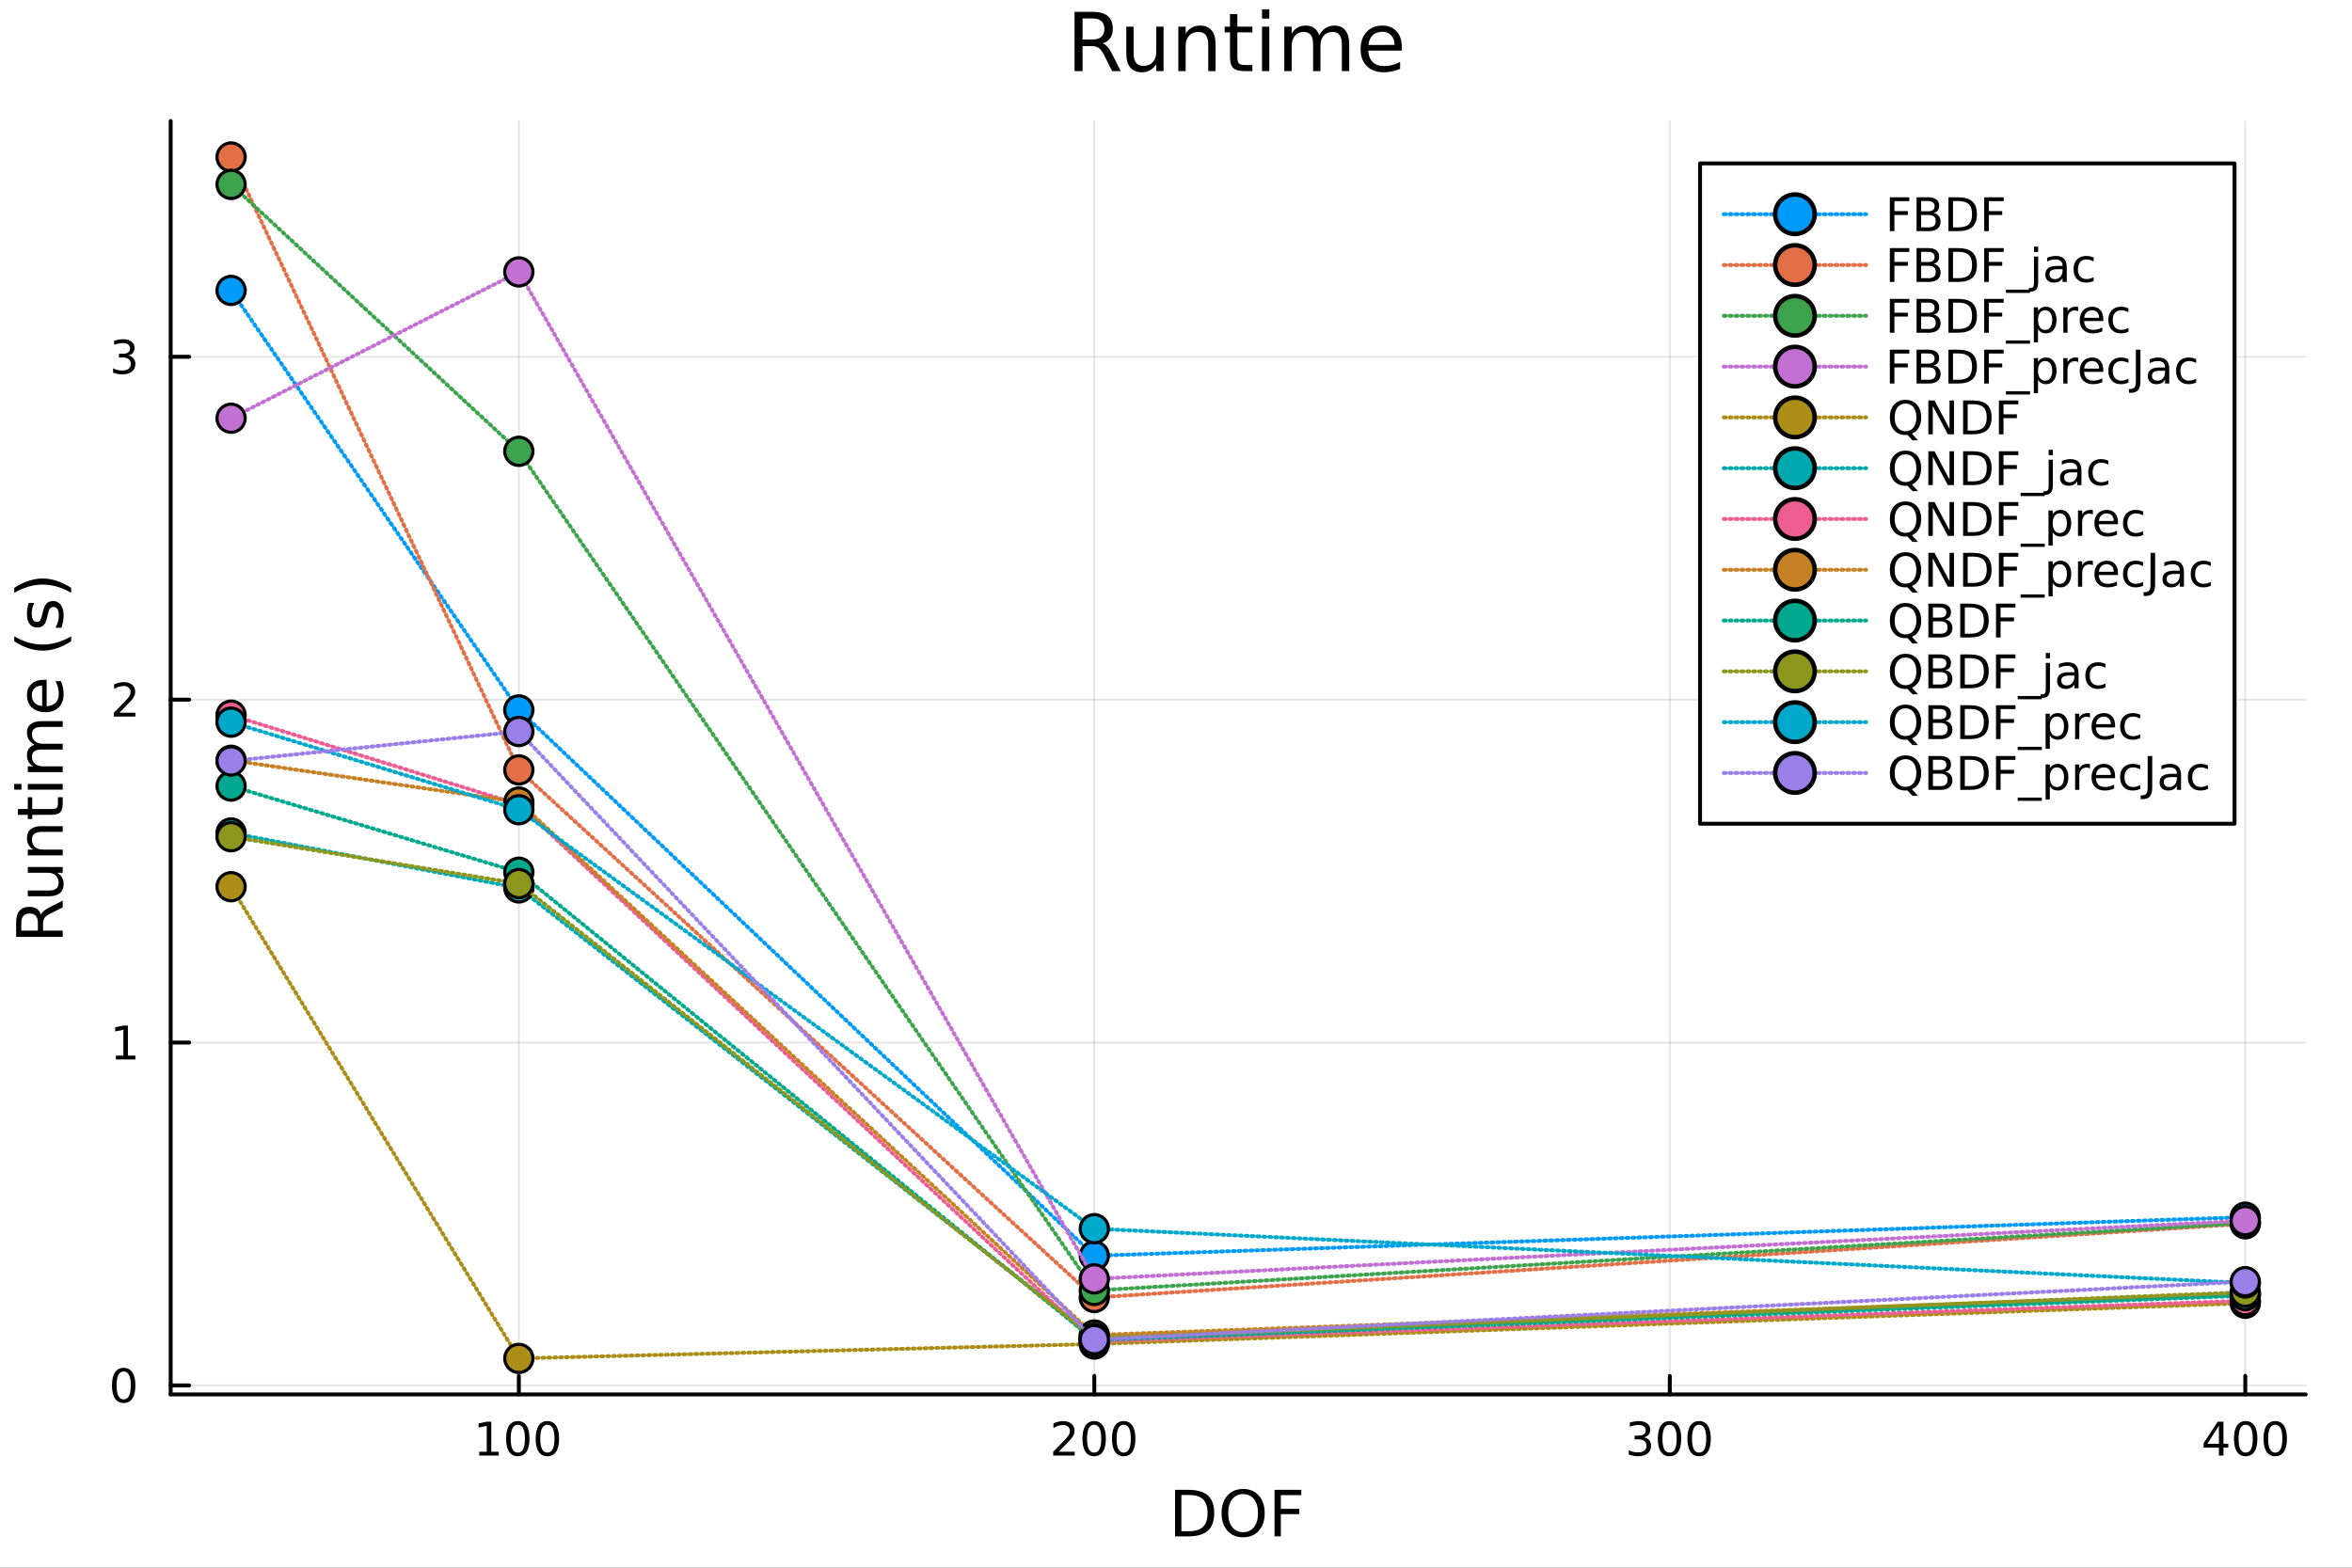 <?xml version="1.0" encoding="utf-8"?>
<svg xmlns="http://www.w3.org/2000/svg" xmlns:xlink="http://www.w3.org/1999/xlink" width="600" height="400" viewBox="0 0 2400 1600">
<rect x="0" y="0" width="2400" height="1600" fill="#333333" stroke="none"/>
<defs>
  <clipPath id="clip240">
    <rect x="0" y="0" width="2400" height="1600"/>
  </clipPath>
</defs>
<path clip-path="url(#clip240)" d="M0 1600 L2400 1600 L2400 0 L0 0  Z" fill="#ffffff" fill-rule="evenodd" fill-opacity="1"/>
<defs>
  <clipPath id="clip241">
    <rect x="480" y="0" width="1681" height="1600"/>
  </clipPath>
</defs>
<path clip-path="url(#clip240)" d="M174.149 1423.18 L2352.76 1423.18 L2352.76 123.472 L174.149 123.472  Z" fill="#ffffff" fill-rule="evenodd" fill-opacity="1"/>
<defs>
  <clipPath id="clip242">
    <rect x="174" y="123" width="2180" height="1301"/>
  </clipPath>
</defs>
<polyline clip-path="url(#clip242)" style="stroke:#000000; stroke-linecap:round; stroke-linejoin:round; stroke-width:2; stroke-opacity:0.1; fill:none" points="529.42,1423.18 529.42,123.472 "/>
<polyline clip-path="url(#clip242)" style="stroke:#000000; stroke-linecap:round; stroke-linejoin:round; stroke-width:2; stroke-opacity:0.1; fill:none" points="1116.65,1423.18 1116.65,123.472 "/>
<polyline clip-path="url(#clip242)" style="stroke:#000000; stroke-linecap:round; stroke-linejoin:round; stroke-width:2; stroke-opacity:0.1; fill:none" points="1703.87,1423.18 1703.87,123.472 "/>
<polyline clip-path="url(#clip242)" style="stroke:#000000; stroke-linecap:round; stroke-linejoin:round; stroke-width:2; stroke-opacity:0.1; fill:none" points="2291.1,1423.18 2291.1,123.472 "/>
<polyline clip-path="url(#clip240)" style="stroke:#000000; stroke-linecap:round; stroke-linejoin:round; stroke-width:4; stroke-opacity:1; fill:none" points="174.149,1423.18 2352.76,1423.18 "/>
<polyline clip-path="url(#clip240)" style="stroke:#000000; stroke-linecap:round; stroke-linejoin:round; stroke-width:4; stroke-opacity:1; fill:none" points="529.42,1423.18 529.42,1404.28 "/>
<polyline clip-path="url(#clip240)" style="stroke:#000000; stroke-linecap:round; stroke-linejoin:round; stroke-width:4; stroke-opacity:1; fill:none" points="1116.65,1423.18 1116.65,1404.28 "/>
<polyline clip-path="url(#clip240)" style="stroke:#000000; stroke-linecap:round; stroke-linejoin:round; stroke-width:4; stroke-opacity:1; fill:none" points="1703.87,1423.18 1703.87,1404.28 "/>
<polyline clip-path="url(#clip240)" style="stroke:#000000; stroke-linecap:round; stroke-linejoin:round; stroke-width:4; stroke-opacity:1; fill:none" points="2291.1,1423.18 2291.1,1404.28 "/>
<path clip-path="url(#clip240)" d="M489.027 1481.64 L496.666 1481.64 L496.666 1455.28 L488.356 1456.95 L488.356 1452.69 L496.62 1451.02 L501.296 1451.02 L501.296 1481.64 L508.934 1481.64 L508.934 1485.58 L489.027 1485.58 L489.027 1481.64 Z" fill="#000000" fill-rule="nonzero" fill-opacity="1" /><path clip-path="url(#clip240)" d="M528.379 1454.1 Q524.768 1454.1 522.939 1457.66 Q521.133 1461.2 521.133 1468.33 Q521.133 1475.44 522.939 1479.01 Q524.768 1482.55 528.379 1482.55 Q532.013 1482.55 533.819 1479.01 Q535.647 1475.44 535.647 1468.33 Q535.647 1461.2 533.819 1457.66 Q532.013 1454.1 528.379 1454.1 M528.379 1450.39 Q534.189 1450.39 537.244 1455 Q540.323 1459.58 540.323 1468.33 Q540.323 1477.06 537.244 1481.67 Q534.189 1486.25 528.379 1486.25 Q522.569 1486.25 519.49 1481.67 Q516.434 1477.06 516.434 1468.33 Q516.434 1459.58 519.49 1455 Q522.569 1450.39 528.379 1450.39 Z" fill="#000000" fill-rule="nonzero" fill-opacity="1" /><path clip-path="url(#clip240)" d="M558.541 1454.1 Q554.93 1454.1 553.101 1457.66 Q551.295 1461.2 551.295 1468.33 Q551.295 1475.44 553.101 1479.01 Q554.93 1482.55 558.541 1482.55 Q562.175 1482.55 563.98 1479.01 Q565.809 1475.44 565.809 1468.33 Q565.809 1461.2 563.98 1457.66 Q562.175 1454.1 558.541 1454.1 M558.541 1450.39 Q564.351 1450.39 567.406 1455 Q570.485 1459.58 570.485 1468.33 Q570.485 1477.06 567.406 1481.67 Q564.351 1486.25 558.541 1486.25 Q552.73 1486.25 549.652 1481.67 Q546.596 1477.06 546.596 1468.33 Q546.596 1459.58 549.652 1455 Q552.73 1450.39 558.541 1450.39 Z" fill="#000000" fill-rule="nonzero" fill-opacity="1" /><path clip-path="url(#clip240)" d="M1080.34 1481.64 L1096.66 1481.64 L1096.66 1485.58 L1074.71 1485.58 L1074.71 1481.64 Q1077.38 1478.89 1081.96 1474.26 Q1086.57 1469.61 1087.75 1468.27 Q1089.99 1465.74 1090.87 1464.01 Q1091.77 1462.25 1091.77 1460.56 Q1091.77 1457.8 1089.83 1456.07 Q1087.91 1454.33 1084.81 1454.33 Q1082.61 1454.33 1080.15 1455.09 Q1077.72 1455.86 1074.94 1457.41 L1074.94 1452.69 Q1077.77 1451.55 1080.22 1450.97 Q1082.68 1450.39 1084.71 1450.39 Q1090.08 1450.39 1093.28 1453.08 Q1096.47 1455.77 1096.47 1460.26 Q1096.47 1462.39 1095.66 1464.31 Q1094.88 1466.2 1092.77 1468.8 Q1092.19 1469.47 1089.09 1472.69 Q1085.99 1475.88 1080.34 1481.64 Z" fill="#000000" fill-rule="nonzero" fill-opacity="1" /><path clip-path="url(#clip240)" d="M1116.47 1454.1 Q1112.86 1454.1 1111.03 1457.66 Q1109.23 1461.2 1109.23 1468.33 Q1109.23 1475.44 1111.03 1479.01 Q1112.86 1482.55 1116.47 1482.55 Q1120.11 1482.55 1121.91 1479.01 Q1123.74 1475.44 1123.74 1468.33 Q1123.74 1461.2 1121.91 1457.66 Q1120.11 1454.1 1116.47 1454.1 M1116.47 1450.39 Q1122.28 1450.39 1125.34 1455 Q1128.42 1459.58 1128.42 1468.33 Q1128.42 1477.06 1125.34 1481.67 Q1122.28 1486.25 1116.47 1486.25 Q1110.66 1486.25 1107.58 1481.67 Q1104.53 1477.06 1104.53 1468.33 Q1104.53 1459.58 1107.58 1455 Q1110.66 1450.39 1116.47 1450.39 Z" fill="#000000" fill-rule="nonzero" fill-opacity="1" /><path clip-path="url(#clip240)" d="M1146.63 1454.1 Q1143.02 1454.1 1141.19 1457.66 Q1139.39 1461.2 1139.39 1468.33 Q1139.39 1475.44 1141.19 1479.01 Q1143.02 1482.55 1146.63 1482.55 Q1150.27 1482.55 1152.07 1479.01 Q1153.9 1475.44 1153.9 1468.33 Q1153.9 1461.2 1152.07 1457.66 Q1150.27 1454.1 1146.63 1454.1 M1146.63 1450.39 Q1152.44 1450.39 1155.5 1455 Q1158.58 1459.58 1158.58 1468.33 Q1158.58 1477.06 1155.5 1481.67 Q1152.44 1486.25 1146.63 1486.25 Q1140.82 1486.25 1137.75 1481.67 Q1134.69 1477.06 1134.69 1468.33 Q1134.69 1459.58 1137.75 1455 Q1140.82 1450.39 1146.63 1450.39 Z" fill="#000000" fill-rule="nonzero" fill-opacity="1" /><path clip-path="url(#clip240)" d="M1677.63 1466.95 Q1680.99 1467.66 1682.86 1469.93 Q1684.76 1472.2 1684.76 1475.53 Q1684.76 1480.65 1681.24 1483.45 Q1677.73 1486.25 1671.24 1486.25 Q1669.07 1486.25 1666.75 1485.81 Q1664.46 1485.39 1662.01 1484.54 L1662.01 1480.02 Q1663.95 1481.16 1666.27 1481.74 Q1668.58 1482.32 1671.11 1482.32 Q1675.5 1482.32 1677.8 1480.58 Q1680.11 1478.84 1680.11 1475.53 Q1680.11 1472.48 1677.96 1470.77 Q1675.83 1469.03 1672.01 1469.03 L1667.98 1469.03 L1667.98 1465.19 L1672.19 1465.19 Q1675.64 1465.19 1677.47 1463.82 Q1679.3 1462.43 1679.3 1459.84 Q1679.3 1457.18 1677.4 1455.77 Q1675.53 1454.33 1672.01 1454.33 Q1670.09 1454.33 1667.89 1454.75 Q1665.69 1455.16 1663.05 1456.04 L1663.05 1451.88 Q1665.71 1451.14 1668.03 1450.77 Q1670.36 1450.39 1672.43 1450.39 Q1677.75 1450.39 1680.85 1452.83 Q1683.95 1455.23 1683.95 1459.35 Q1683.95 1462.22 1682.31 1464.21 Q1680.67 1466.18 1677.63 1466.95 Z" fill="#000000" fill-rule="nonzero" fill-opacity="1" /><path clip-path="url(#clip240)" d="M1703.63 1454.1 Q1700.02 1454.1 1698.19 1457.66 Q1696.38 1461.2 1696.38 1468.33 Q1696.38 1475.44 1698.19 1479.01 Q1700.02 1482.55 1703.63 1482.55 Q1707.26 1482.55 1709.07 1479.01 Q1710.9 1475.44 1710.9 1468.33 Q1710.9 1461.2 1709.07 1457.66 Q1707.26 1454.1 1703.63 1454.1 M1703.63 1450.39 Q1709.44 1450.39 1712.49 1455 Q1715.57 1459.58 1715.57 1468.33 Q1715.57 1477.06 1712.49 1481.67 Q1709.44 1486.25 1703.63 1486.25 Q1697.82 1486.25 1694.74 1481.67 Q1691.68 1477.06 1691.68 1468.33 Q1691.68 1459.58 1694.74 1455 Q1697.82 1450.39 1703.63 1450.39 Z" fill="#000000" fill-rule="nonzero" fill-opacity="1" /><path clip-path="url(#clip240)" d="M1733.79 1454.1 Q1730.18 1454.1 1728.35 1457.66 Q1726.55 1461.2 1726.55 1468.33 Q1726.55 1475.44 1728.35 1479.01 Q1730.18 1482.55 1733.79 1482.55 Q1737.42 1482.55 1739.23 1479.01 Q1741.06 1475.44 1741.06 1468.33 Q1741.06 1461.2 1739.23 1457.66 Q1737.42 1454.1 1733.79 1454.1 M1733.79 1450.39 Q1739.6 1450.39 1742.66 1455 Q1745.73 1459.58 1745.73 1468.33 Q1745.73 1477.06 1742.66 1481.67 Q1739.6 1486.25 1733.79 1486.25 Q1727.98 1486.25 1724.9 1481.67 Q1721.85 1477.06 1721.85 1468.33 Q1721.85 1459.58 1724.9 1455 Q1727.98 1450.39 1733.79 1450.39 Z" fill="#000000" fill-rule="nonzero" fill-opacity="1" /><path clip-path="url(#clip240)" d="M2264.19 1455.09 L2252.38 1473.54 L2264.19 1473.54 L2264.19 1455.09 M2262.96 1451.02 L2268.84 1451.02 L2268.84 1473.54 L2273.77 1473.54 L2273.77 1477.43 L2268.84 1477.43 L2268.84 1485.58 L2264.19 1485.58 L2264.19 1477.43 L2248.59 1477.43 L2248.59 1472.92 L2262.96 1451.02 Z" fill="#000000" fill-rule="nonzero" fill-opacity="1" /><path clip-path="url(#clip240)" d="M2291.5 1454.1 Q2287.89 1454.1 2286.06 1457.66 Q2284.26 1461.2 2284.26 1468.33 Q2284.26 1475.44 2286.06 1479.01 Q2287.89 1482.55 2291.5 1482.55 Q2295.14 1482.55 2296.94 1479.01 Q2298.77 1475.44 2298.77 1468.33 Q2298.77 1461.2 2296.94 1457.66 Q2295.14 1454.1 2291.5 1454.1 M2291.5 1450.39 Q2297.31 1450.39 2300.37 1455 Q2303.45 1459.58 2303.45 1468.33 Q2303.45 1477.06 2300.37 1481.67 Q2297.31 1486.25 2291.5 1486.25 Q2285.69 1486.25 2282.61 1481.67 Q2279.56 1477.06 2279.56 1468.33 Q2279.56 1459.58 2282.61 1455 Q2285.69 1450.39 2291.5 1450.39 Z" fill="#000000" fill-rule="nonzero" fill-opacity="1" /><path clip-path="url(#clip240)" d="M2321.66 1454.1 Q2318.05 1454.1 2316.22 1457.66 Q2314.42 1461.2 2314.42 1468.33 Q2314.42 1475.44 2316.22 1479.01 Q2318.05 1482.55 2321.66 1482.55 Q2325.3 1482.55 2327.1 1479.01 Q2328.93 1475.44 2328.93 1468.33 Q2328.93 1461.2 2327.1 1457.66 Q2325.3 1454.1 2321.66 1454.1 M2321.66 1450.39 Q2327.47 1450.39 2330.53 1455 Q2333.61 1459.58 2333.61 1468.33 Q2333.61 1477.06 2330.53 1481.67 Q2327.47 1486.25 2321.66 1486.25 Q2315.85 1486.25 2312.78 1481.67 Q2309.72 1477.06 2309.72 1468.33 Q2309.72 1459.58 2312.78 1455 Q2315.85 1450.39 2321.66 1450.39 Z" fill="#000000" fill-rule="nonzero" fill-opacity="1" /><path clip-path="url(#clip240)" d="M1205.48 1525.81 L1205.48 1562.76 L1213.24 1562.76 Q1223.08 1562.76 1227.63 1558.3 Q1232.21 1553.85 1232.21 1544.24 Q1232.21 1534.69 1227.63 1530.26 Q1223.08 1525.81 1213.24 1525.81 L1205.48 1525.81 M1199.05 1520.52 L1212.26 1520.52 Q1226.07 1520.52 1232.53 1526.28 Q1238.99 1532.01 1238.99 1544.24 Q1238.99 1556.52 1232.5 1562.28 Q1226.01 1568.04 1212.26 1568.04 L1199.05 1568.04 L1199.05 1520.52 Z" fill="#000000" fill-rule="nonzero" fill-opacity="1" /><path clip-path="url(#clip240)" d="M1268.53 1524.88 Q1261.53 1524.88 1257.39 1530.1 Q1253.28 1535.32 1253.28 1544.33 Q1253.28 1553.31 1257.39 1558.53 Q1261.53 1563.75 1268.53 1563.75 Q1275.53 1563.75 1279.61 1558.53 Q1283.71 1553.31 1283.71 1544.33 Q1283.71 1535.32 1279.61 1530.1 Q1275.53 1524.88 1268.53 1524.88 M1268.53 1519.66 Q1278.52 1519.66 1284.51 1526.38 Q1290.49 1533.06 1290.49 1544.33 Q1290.49 1555.57 1284.51 1562.28 Q1278.52 1568.97 1268.53 1568.97 Q1258.5 1568.97 1252.49 1562.28 Q1246.5 1555.6 1246.5 1544.33 Q1246.5 1533.06 1252.49 1526.38 Q1258.5 1519.66 1268.53 1519.66 Z" fill="#000000" fill-rule="nonzero" fill-opacity="1" /><path clip-path="url(#clip240)" d="M1300.55 1520.52 L1327.86 1520.52 L1327.86 1525.93 L1306.98 1525.93 L1306.98 1539.94 L1325.82 1539.94 L1325.82 1545.35 L1306.98 1545.35 L1306.98 1568.04 L1300.55 1568.04 L1300.55 1520.52 Z" fill="#000000" fill-rule="nonzero" fill-opacity="1" /><polyline clip-path="url(#clip242)" style="stroke:#000000; stroke-linecap:round; stroke-linejoin:round; stroke-width:2; stroke-opacity:0.1; fill:none" points="174.149,1413.97 2352.76,1413.97 "/>
<polyline clip-path="url(#clip242)" style="stroke:#000000; stroke-linecap:round; stroke-linejoin:round; stroke-width:2; stroke-opacity:0.1; fill:none" points="174.149,1064.03 2352.76,1064.03 "/>
<polyline clip-path="url(#clip242)" style="stroke:#000000; stroke-linecap:round; stroke-linejoin:round; stroke-width:2; stroke-opacity:0.1; fill:none" points="174.149,714.077 2352.76,714.077 "/>
<polyline clip-path="url(#clip242)" style="stroke:#000000; stroke-linecap:round; stroke-linejoin:round; stroke-width:2; stroke-opacity:0.1; fill:none" points="174.149,364.128 2352.76,364.128 "/>
<polyline clip-path="url(#clip240)" style="stroke:#000000; stroke-linecap:round; stroke-linejoin:round; stroke-width:4; stroke-opacity:1; fill:none" points="174.149,1423.18 174.149,123.472 "/>
<polyline clip-path="url(#clip240)" style="stroke:#000000; stroke-linecap:round; stroke-linejoin:round; stroke-width:4; stroke-opacity:1; fill:none" points="174.149,1413.97 193.047,1413.97 "/>
<polyline clip-path="url(#clip240)" style="stroke:#000000; stroke-linecap:round; stroke-linejoin:round; stroke-width:4; stroke-opacity:1; fill:none" points="174.149,1064.03 193.047,1064.03 "/>
<polyline clip-path="url(#clip240)" style="stroke:#000000; stroke-linecap:round; stroke-linejoin:round; stroke-width:4; stroke-opacity:1; fill:none" points="174.149,714.077 193.047,714.077 "/>
<polyline clip-path="url(#clip240)" style="stroke:#000000; stroke-linecap:round; stroke-linejoin:round; stroke-width:4; stroke-opacity:1; fill:none" points="174.149,364.128 193.047,364.128 "/>
<path clip-path="url(#clip240)" d="M126.205 1399.77 Q122.593 1399.77 120.765 1403.34 Q118.959 1406.88 118.959 1414.01 Q118.959 1421.12 120.765 1424.68 Q122.593 1428.22 126.205 1428.22 Q129.839 1428.22 131.644 1424.68 Q133.473 1421.12 133.473 1414.01 Q133.473 1406.88 131.644 1403.34 Q129.839 1399.77 126.205 1399.77 M126.205 1396.07 Q132.015 1396.07 135.07 1400.68 Q138.149 1405.26 138.149 1414.01 Q138.149 1422.74 135.07 1427.34 Q132.015 1431.93 126.205 1431.93 Q120.394 1431.93 117.316 1427.34 Q114.26 1422.74 114.26 1414.01 Q114.26 1405.26 117.316 1400.68 Q120.394 1396.07 126.205 1396.07 Z" fill="#000000" fill-rule="nonzero" fill-opacity="1" /><path clip-path="url(#clip240)" d="M118.242 1077.37 L125.88 1077.37 L125.88 1051.01 L117.57 1052.67 L117.57 1048.41 L125.834 1046.75 L130.51 1046.75 L130.51 1077.37 L138.149 1077.37 L138.149 1081.31 L118.242 1081.31 L118.242 1077.37 Z" fill="#000000" fill-rule="nonzero" fill-opacity="1" /><path clip-path="url(#clip240)" d="M121.83 727.422 L138.149 727.422 L138.149 731.357 L116.205 731.357 L116.205 727.422 Q118.867 724.667 123.45 720.038 Q128.056 715.385 129.237 714.042 Q131.482 711.519 132.362 709.783 Q133.265 708.024 133.265 706.334 Q133.265 703.58 131.32 701.843 Q129.399 700.107 126.297 700.107 Q124.098 700.107 121.644 700.871 Q119.214 701.635 116.436 703.186 L116.436 698.464 Q119.26 697.33 121.714 696.751 Q124.168 696.172 126.205 696.172 Q131.575 696.172 134.769 698.857 Q137.964 701.543 137.964 706.033 Q137.964 708.163 137.154 710.084 Q136.367 711.982 134.26 714.575 Q133.681 715.246 130.58 718.464 Q127.478 721.658 121.83 727.422 Z" fill="#000000" fill-rule="nonzero" fill-opacity="1" /><path clip-path="url(#clip240)" d="M131.019 362.774 Q134.376 363.492 136.251 365.76 Q138.149 368.029 138.149 371.362 Q138.149 376.478 134.63 379.279 Q131.112 382.08 124.63 382.08 Q122.455 382.08 120.14 381.64 Q117.848 381.223 115.394 380.367 L115.394 375.853 Q117.339 376.987 119.654 377.566 Q121.968 378.145 124.492 378.145 Q128.89 378.145 131.181 376.408 Q133.496 374.672 133.496 371.362 Q133.496 368.307 131.343 366.594 Q129.214 364.858 125.394 364.858 L121.367 364.858 L121.367 361.015 L125.58 361.015 Q129.029 361.015 130.857 359.649 Q132.686 358.26 132.686 355.668 Q132.686 353.006 130.788 351.594 Q128.913 350.159 125.394 350.159 Q123.473 350.159 121.274 350.575 Q119.075 350.992 116.436 351.872 L116.436 347.705 Q119.098 346.964 121.413 346.594 Q123.751 346.223 125.811 346.223 Q131.135 346.223 134.237 348.654 Q137.339 351.061 137.339 355.182 Q137.339 358.052 135.695 360.043 Q134.052 362.01 131.019 362.774 Z" fill="#000000" fill-rule="nonzero" fill-opacity="1" /><path clip-path="url(#clip240)" d="M41.724 933.694 Q42.424 931.625 44.716 929.684 Q47.008 927.71 51.018 925.737 L64.004 919.212 L64.004 926.119 L51.814 932.198 Q47.039 934.553 45.48 936.781 Q43.92 938.978 43.92 942.797 L43.92 949.799 L64.004 949.799 L64.004 956.229 L16.484 956.229 L16.484 941.715 Q16.484 933.567 19.89 929.556 Q23.296 925.546 30.17 925.546 Q34.658 925.546 37.618 927.647 Q40.578 929.715 41.724 933.694 M21.768 949.799 L38.637 949.799 L38.637 941.715 Q38.637 937.068 36.504 934.713 Q34.34 932.325 30.17 932.325 Q26.001 932.325 23.9 934.713 Q21.768 937.068 21.768 941.715 L21.768 949.799 Z" fill="#000000" fill-rule="nonzero" fill-opacity="1" /><path clip-path="url(#clip240)" d="M49.936 914.724 L28.356 914.724 L28.356 908.868 L49.713 908.868 Q54.774 908.868 57.32 906.894 Q59.835 904.921 59.835 900.974 Q59.835 896.232 56.811 893.495 Q53.787 890.726 48.567 890.726 L28.356 890.726 L28.356 884.869 L64.004 884.869 L64.004 890.726 L58.53 890.726 Q61.776 892.858 63.368 895.691 Q64.927 898.492 64.927 902.216 Q64.927 908.359 61.108 911.541 Q57.288 914.724 49.936 914.724 M27.497 899.988 L27.497 899.988 Z" fill="#000000" fill-rule="nonzero" fill-opacity="1" /><path clip-path="url(#clip240)" d="M42.488 843.174 L64.004 843.174 L64.004 849.03 L42.679 849.03 Q37.618 849.03 35.104 851.004 Q32.589 852.977 32.589 856.924 Q32.589 861.666 35.613 864.403 Q38.637 867.141 43.857 867.141 L64.004 867.141 L64.004 873.029 L28.356 873.029 L28.356 867.141 L33.894 867.141 Q30.68 865.04 29.088 862.207 Q27.497 859.343 27.497 855.619 Q27.497 849.476 31.316 846.325 Q35.104 843.174 42.488 843.174 Z" fill="#000000" fill-rule="nonzero" fill-opacity="1" /><path clip-path="url(#clip240)" d="M18.235 825.7 L28.356 825.7 L28.356 813.637 L32.908 813.637 L32.908 825.7 L52.259 825.7 Q56.62 825.7 57.861 824.522 Q59.103 823.313 59.103 819.652 L59.103 813.637 L64.004 813.637 L64.004 819.652 Q64.004 826.432 61.49 829.01 Q58.943 831.588 52.259 831.588 L32.908 831.588 L32.908 835.885 L28.356 835.885 L28.356 831.588 L18.235 831.588 L18.235 825.7 Z" fill="#000000" fill-rule="nonzero" fill-opacity="1" /><path clip-path="url(#clip240)" d="M28.356 805.934 L28.356 800.078 L64.004 800.078 L64.004 805.934 L28.356 805.934 M14.479 805.934 L14.479 800.078 L21.895 800.078 L21.895 805.934 L14.479 805.934 Z" fill="#000000" fill-rule="nonzero" fill-opacity="1" /><path clip-path="url(#clip240)" d="M35.199 760.069 Q31.253 757.873 29.375 754.818 Q27.497 751.762 27.497 747.624 Q27.497 742.054 31.412 739.031 Q35.295 736.007 42.488 736.007 L64.004 736.007 L64.004 741.895 L42.679 741.895 Q37.555 741.895 35.072 743.71 Q32.589 745.524 32.589 749.248 Q32.589 753.799 35.613 756.441 Q38.637 759.083 43.857 759.083 L64.004 759.083 L64.004 764.971 L42.679 764.971 Q37.523 764.971 35.072 766.785 Q32.589 768.599 32.589 772.387 Q32.589 776.875 35.645 779.517 Q38.669 782.158 43.857 782.158 L64.004 782.158 L64.004 788.047 L28.356 788.047 L28.356 782.158 L33.894 782.158 Q30.616 780.153 29.056 777.352 Q27.497 774.551 27.497 770.7 Q27.497 766.817 29.47 764.112 Q31.444 761.374 35.199 760.069 Z" fill="#000000" fill-rule="nonzero" fill-opacity="1" /><path clip-path="url(#clip240)" d="M44.716 693.834 L47.581 693.834 L47.581 720.761 Q53.628 720.379 56.811 717.133 Q59.962 713.854 59.962 708.03 Q59.962 704.656 59.134 701.505 Q58.307 698.322 56.652 695.203 L62.19 695.203 Q63.527 698.354 64.227 701.664 Q64.927 704.974 64.927 708.38 Q64.927 716.91 59.962 721.907 Q54.997 726.872 46.53 726.872 Q37.777 726.872 32.653 722.162 Q27.497 717.419 27.497 709.398 Q27.497 702.205 32.144 698.036 Q36.759 693.834 44.716 693.834 M42.997 699.691 Q38.191 699.754 35.327 702.396 Q32.462 705.006 32.462 709.335 Q32.462 714.236 35.231 717.196 Q38 720.125 43.029 720.57 L42.997 699.691 Z" fill="#000000" fill-rule="nonzero" fill-opacity="1" /><path clip-path="url(#clip240)" d="M14.543 649.433 Q21.863 653.698 29.025 655.767 Q36.186 657.836 43.538 657.836 Q50.891 657.836 58.116 655.767 Q65.309 653.667 72.598 649.433 L72.598 654.526 Q65.118 659.3 57.893 661.687 Q50.668 664.043 43.538 664.043 Q36.441 664.043 29.247 661.687 Q22.054 659.332 14.543 654.526 L14.543 649.433 Z" fill="#000000" fill-rule="nonzero" fill-opacity="1" /><path clip-path="url(#clip240)" d="M29.407 615.345 L34.945 615.345 Q33.672 617.828 33.035 620.501 Q32.398 623.175 32.398 626.039 Q32.398 630.4 33.735 632.596 Q35.072 634.76 37.746 634.76 Q39.783 634.76 40.96 633.201 Q42.106 631.641 43.157 626.931 L43.602 624.925 Q44.939 618.687 47.39 616.077 Q49.809 613.435 54.169 613.435 Q59.134 613.435 62.031 617.382 Q64.927 621.297 64.927 628.172 Q64.927 631.037 64.354 634.156 Q63.813 637.243 62.699 640.681 L56.652 640.681 Q58.339 637.434 59.198 634.283 Q60.026 631.132 60.026 628.045 Q60.026 623.907 58.625 621.679 Q57.193 619.451 54.615 619.451 Q52.228 619.451 50.955 621.074 Q49.681 622.666 48.504 628.108 L48.026 630.145 Q46.88 635.588 44.525 638.007 Q42.138 640.426 38 640.426 Q32.971 640.426 30.234 636.861 Q27.497 633.296 27.497 626.74 Q27.497 623.493 27.974 620.629 Q28.452 617.764 29.407 615.345 Z" fill="#000000" fill-rule="nonzero" fill-opacity="1" /><path clip-path="url(#clip240)" d="M14.543 605.033 L14.543 599.94 Q22.054 595.166 29.247 592.81 Q36.441 590.423 43.538 590.423 Q50.668 590.423 57.893 592.81 Q65.118 595.166 72.598 599.94 L72.598 605.033 Q65.309 600.799 58.116 598.731 Q50.891 596.63 43.538 596.63 Q36.186 596.63 29.025 598.731 Q21.863 600.799 14.543 605.033 Z" fill="#000000" fill-rule="nonzero" fill-opacity="1" /><path clip-path="url(#clip240)" d="M1125.15 44.22 Q1127.79 45.111 1130.26 48.028 Q1132.77 50.944 1135.28 56.048 L1143.59 72.576 L1134.8 72.576 L1127.06 57.061 Q1124.06 50.985 1121.23 49 Q1118.43 47.015 1113.57 47.015 L1104.66 47.015 L1104.66 72.576 L1096.47 72.576 L1096.47 12.096 L1114.95 12.096 Q1125.32 12.096 1130.42 16.43 Q1135.52 20.765 1135.52 29.515 Q1135.52 35.227 1132.85 38.994 Q1130.22 42.761 1125.15 44.22 M1104.66 18.82 L1104.66 40.29 L1114.95 40.29 Q1120.86 40.29 1123.86 37.576 Q1126.9 34.822 1126.9 29.515 Q1126.9 24.208 1123.86 21.535 Q1120.86 18.82 1114.95 18.82 L1104.66 18.82 Z" fill="#000000" fill-rule="nonzero" fill-opacity="1" /><path clip-path="url(#clip240)" d="M1149.3 54.671 L1149.3 27.206 L1156.75 27.206 L1156.75 54.387 Q1156.75 60.828 1159.26 64.069 Q1161.77 67.269 1166.8 67.269 Q1172.83 67.269 1176.32 63.421 Q1179.84 59.573 1179.84 52.929 L1179.84 27.206 L1187.3 27.206 L1187.3 72.576 L1179.84 72.576 L1179.84 65.608 Q1177.13 69.74 1173.52 71.766 Q1169.96 73.751 1165.22 73.751 Q1157.4 73.751 1153.35 68.89 Q1149.3 64.029 1149.3 54.671 M1168.05 26.112 L1168.05 26.112 Z" fill="#000000" fill-rule="nonzero" fill-opacity="1" /><path clip-path="url(#clip240)" d="M1240.36 45.192 L1240.36 72.576 L1232.91 72.576 L1232.91 45.435 Q1232.91 38.994 1230.4 35.794 Q1227.89 32.594 1222.86 32.594 Q1216.83 32.594 1213.34 36.442 Q1209.86 40.29 1209.86 46.934 L1209.86 72.576 L1202.36 72.576 L1202.36 27.206 L1209.86 27.206 L1209.86 34.254 Q1212.53 30.163 1216.14 28.138 Q1219.78 26.112 1224.52 26.112 Q1232.34 26.112 1236.35 30.973 Q1240.36 35.794 1240.36 45.192 Z" fill="#000000" fill-rule="nonzero" fill-opacity="1" /><path clip-path="url(#clip240)" d="M1262.6 14.324 L1262.6 27.206 L1277.95 27.206 L1277.95 32.999 L1262.6 32.999 L1262.6 57.628 Q1262.6 63.178 1264.1 64.758 Q1265.64 66.338 1270.3 66.338 L1277.95 66.338 L1277.95 72.576 L1270.3 72.576 Q1261.67 72.576 1258.39 69.376 Q1255.11 66.135 1255.11 57.628 L1255.11 32.999 L1249.64 32.999 L1249.64 27.206 L1255.11 27.206 L1255.11 14.324 L1262.6 14.324 Z" fill="#000000" fill-rule="nonzero" fill-opacity="1" /><path clip-path="url(#clip240)" d="M1287.76 27.206 L1295.21 27.206 L1295.21 72.576 L1287.76 72.576 L1287.76 27.206 M1287.76 9.544 L1295.21 9.544 L1295.21 18.983 L1287.76 18.983 L1287.76 9.544 Z" fill="#000000" fill-rule="nonzero" fill-opacity="1" /><path clip-path="url(#clip240)" d="M1346.13 35.915 Q1348.93 30.892 1352.82 28.502 Q1356.7 26.112 1361.97 26.112 Q1369.06 26.112 1372.91 31.095 Q1376.76 36.037 1376.76 45.192 L1376.76 72.576 L1369.26 72.576 L1369.26 45.435 Q1369.26 38.913 1366.95 35.753 Q1364.64 32.594 1359.9 32.594 Q1354.11 32.594 1350.75 36.442 Q1347.39 40.29 1347.39 46.934 L1347.39 72.576 L1339.89 72.576 L1339.89 45.435 Q1339.89 38.873 1337.58 35.753 Q1335.27 32.594 1330.45 32.594 Q1324.74 32.594 1321.38 36.482 Q1318.02 40.331 1318.02 46.934 L1318.02 72.576 L1310.52 72.576 L1310.52 27.206 L1318.02 27.206 L1318.02 34.254 Q1320.57 30.082 1324.13 28.097 Q1327.7 26.112 1332.6 26.112 Q1337.54 26.112 1340.99 28.624 Q1344.47 31.135 1346.13 35.915 Z" fill="#000000" fill-rule="nonzero" fill-opacity="1" /><path clip-path="url(#clip240)" d="M1430.43 48.028 L1430.43 51.673 L1396.16 51.673 Q1396.65 59.37 1400.78 63.421 Q1404.95 67.431 1412.36 67.431 Q1416.66 67.431 1420.67 66.378 Q1424.72 65.325 1428.69 63.218 L1428.69 70.267 Q1424.68 71.968 1420.47 72.86 Q1416.25 73.751 1411.92 73.751 Q1401.06 73.751 1394.7 67.431 Q1388.38 61.112 1388.38 50.337 Q1388.38 39.197 1394.38 32.675 Q1400.41 26.112 1410.62 26.112 Q1419.78 26.112 1425.08 32.026 Q1430.43 37.9 1430.43 48.028 M1422.98 45.84 Q1422.9 39.723 1419.53 36.077 Q1416.21 32.431 1410.7 32.431 Q1404.46 32.431 1400.7 35.956 Q1396.97 39.48 1396.4 45.88 L1422.98 45.84 Z" fill="#000000" fill-rule="nonzero" fill-opacity="1" /><polyline clip-path="url(#clip242)" style="stroke:#009af9; stroke-linecap:round; stroke-linejoin:round; stroke-width:4; stroke-opacity:1; fill:none" stroke-dasharray="2, 4" points="235.808,296.395 529.42,724.544 1116.65,1281.66 2291.1,1242.25 "/>
<circle clip-path="url(#clip242)" cx="235.808" cy="296.395" r="14.4" fill="#009af9" fill-rule="evenodd" fill-opacity="1" stroke="#000000" stroke-opacity="1" stroke-width="3.2"/>
<circle clip-path="url(#clip242)" cx="529.42" cy="724.544" r="14.4" fill="#009af9" fill-rule="evenodd" fill-opacity="1" stroke="#000000" stroke-opacity="1" stroke-width="3.2"/>
<circle clip-path="url(#clip242)" cx="1116.65" cy="1281.66" r="14.4" fill="#009af9" fill-rule="evenodd" fill-opacity="1" stroke="#000000" stroke-opacity="1" stroke-width="3.2"/>
<circle clip-path="url(#clip242)" cx="2291.1" cy="1242.25" r="14.4" fill="#009af9" fill-rule="evenodd" fill-opacity="1" stroke="#000000" stroke-opacity="1" stroke-width="3.2"/>
<polyline clip-path="url(#clip242)" style="stroke:#e26f46; stroke-linecap:round; stroke-linejoin:round; stroke-width:4; stroke-opacity:1; fill:none" stroke-dasharray="2, 4" points="235.808,160.256 529.42,785.798 1116.65,1324.24 2291.1,1249.03 "/>
<circle clip-path="url(#clip242)" cx="235.808" cy="160.256" r="14.4" fill="#e26f46" fill-rule="evenodd" fill-opacity="1" stroke="#000000" stroke-opacity="1" stroke-width="3.2"/>
<circle clip-path="url(#clip242)" cx="529.42" cy="785.798" r="14.4" fill="#e26f46" fill-rule="evenodd" fill-opacity="1" stroke="#000000" stroke-opacity="1" stroke-width="3.2"/>
<circle clip-path="url(#clip242)" cx="1116.65" cy="1324.24" r="14.4" fill="#e26f46" fill-rule="evenodd" fill-opacity="1" stroke="#000000" stroke-opacity="1" stroke-width="3.2"/>
<circle clip-path="url(#clip242)" cx="2291.1" cy="1249.03" r="14.4" fill="#e26f46" fill-rule="evenodd" fill-opacity="1" stroke="#000000" stroke-opacity="1" stroke-width="3.2"/>
<polyline clip-path="url(#clip242)" style="stroke:#3da44d; stroke-linecap:round; stroke-linejoin:round; stroke-width:4; stroke-opacity:1; fill:none" stroke-dasharray="2, 4" points="235.808,188.178 529.42,460.614 1116.65,1317.06 2291.1,1248.26 "/>
<circle clip-path="url(#clip242)" cx="235.808" cy="188.178" r="14.4" fill="#3da44d" fill-rule="evenodd" fill-opacity="1" stroke="#000000" stroke-opacity="1" stroke-width="3.2"/>
<circle clip-path="url(#clip242)" cx="529.42" cy="460.614" r="14.4" fill="#3da44d" fill-rule="evenodd" fill-opacity="1" stroke="#000000" stroke-opacity="1" stroke-width="3.2"/>
<circle clip-path="url(#clip242)" cx="1116.65" cy="1317.06" r="14.4" fill="#3da44d" fill-rule="evenodd" fill-opacity="1" stroke="#000000" stroke-opacity="1" stroke-width="3.2"/>
<circle clip-path="url(#clip242)" cx="2291.1" cy="1248.26" r="14.4" fill="#3da44d" fill-rule="evenodd" fill-opacity="1" stroke="#000000" stroke-opacity="1" stroke-width="3.2"/>
<polyline clip-path="url(#clip242)" style="stroke:#c271d2; stroke-linecap:round; stroke-linejoin:round; stroke-width:4; stroke-opacity:1; fill:none" stroke-dasharray="2, 4" points="235.808,426.865 529.42,277.502 1116.65,1305.24 2291.1,1245.85 "/>
<circle clip-path="url(#clip242)" cx="235.808" cy="426.865" r="14.4" fill="#c271d2" fill-rule="evenodd" fill-opacity="1" stroke="#000000" stroke-opacity="1" stroke-width="3.2"/>
<circle clip-path="url(#clip242)" cx="529.42" cy="277.502" r="14.4" fill="#c271d2" fill-rule="evenodd" fill-opacity="1" stroke="#000000" stroke-opacity="1" stroke-width="3.2"/>
<circle clip-path="url(#clip242)" cx="1116.65" cy="1305.24" r="14.4" fill="#c271d2" fill-rule="evenodd" fill-opacity="1" stroke="#000000" stroke-opacity="1" stroke-width="3.2"/>
<circle clip-path="url(#clip242)" cx="2291.1" cy="1245.85" r="14.4" fill="#c271d2" fill-rule="evenodd" fill-opacity="1" stroke="#000000" stroke-opacity="1" stroke-width="3.2"/>
<polyline clip-path="url(#clip242)" style="stroke:#ac8d18; stroke-linecap:round; stroke-linejoin:round; stroke-width:4; stroke-opacity:1; fill:none" stroke-dasharray="2, 4" points="235.808,904.991 529.42,1386.4 1116.65,1371.74 2291.1,1330.1 "/>
<circle clip-path="url(#clip242)" cx="235.808" cy="904.991" r="14.4" fill="#ac8d18" fill-rule="evenodd" fill-opacity="1" stroke="#000000" stroke-opacity="1" stroke-width="3.2"/>
<circle clip-path="url(#clip242)" cx="529.42" cy="1386.4" r="14.4" fill="#ac8d18" fill-rule="evenodd" fill-opacity="1" stroke="#000000" stroke-opacity="1" stroke-width="3.2"/>
<circle clip-path="url(#clip242)" cx="1116.65" cy="1371.74" r="14.4" fill="#ac8d18" fill-rule="evenodd" fill-opacity="1" stroke="#000000" stroke-opacity="1" stroke-width="3.2"/>
<circle clip-path="url(#clip242)" cx="2291.1" cy="1330.1" r="14.4" fill="#ac8d18" fill-rule="evenodd" fill-opacity="1" stroke="#000000" stroke-opacity="1" stroke-width="3.2"/>
<polyline clip-path="url(#clip242)" style="stroke:#00a9ad; stroke-linecap:round; stroke-linejoin:round; stroke-width:4; stroke-opacity:1; fill:none" stroke-dasharray="2, 4" points="235.808,850.075 529.42,906.201 1116.65,1364.77 2291.1,1321.5 "/>
<circle clip-path="url(#clip242)" cx="235.808" cy="850.075" r="14.4" fill="#00a9ad" fill-rule="evenodd" fill-opacity="1" stroke="#000000" stroke-opacity="1" stroke-width="3.2"/>
<circle clip-path="url(#clip242)" cx="529.42" cy="906.201" r="14.4" fill="#00a9ad" fill-rule="evenodd" fill-opacity="1" stroke="#000000" stroke-opacity="1" stroke-width="3.2"/>
<circle clip-path="url(#clip242)" cx="1116.65" cy="1364.77" r="14.4" fill="#00a9ad" fill-rule="evenodd" fill-opacity="1" stroke="#000000" stroke-opacity="1" stroke-width="3.2"/>
<circle clip-path="url(#clip242)" cx="2291.1" cy="1321.5" r="14.4" fill="#00a9ad" fill-rule="evenodd" fill-opacity="1" stroke="#000000" stroke-opacity="1" stroke-width="3.2"/>
<polyline clip-path="url(#clip242)" style="stroke:#ed5d92; stroke-linecap:round; stroke-linejoin:round; stroke-width:4; stroke-opacity:1; fill:none" stroke-dasharray="2, 4" points="235.808,729.887 529.42,821.041 1116.65,1369.1 2291.1,1327.5 "/>
<circle clip-path="url(#clip242)" cx="235.808" cy="729.887" r="14.4" fill="#ed5d92" fill-rule="evenodd" fill-opacity="1" stroke="#000000" stroke-opacity="1" stroke-width="3.2"/>
<circle clip-path="url(#clip242)" cx="529.42" cy="821.041" r="14.4" fill="#ed5d92" fill-rule="evenodd" fill-opacity="1" stroke="#000000" stroke-opacity="1" stroke-width="3.2"/>
<circle clip-path="url(#clip242)" cx="1116.65" cy="1369.1" r="14.4" fill="#ed5d92" fill-rule="evenodd" fill-opacity="1" stroke="#000000" stroke-opacity="1" stroke-width="3.2"/>
<circle clip-path="url(#clip242)" cx="2291.1" cy="1327.5" r="14.4" fill="#ed5d92" fill-rule="evenodd" fill-opacity="1" stroke="#000000" stroke-opacity="1" stroke-width="3.2"/>
<polyline clip-path="url(#clip242)" style="stroke:#c68125; stroke-linecap:round; stroke-linejoin:round; stroke-width:4; stroke-opacity:1; fill:none" stroke-dasharray="2, 4" points="235.808,775.955 529.42,818.543 1116.65,1362.53 2291.1,1320.16 "/>
<circle clip-path="url(#clip242)" cx="235.808" cy="775.955" r="14.4" fill="#c68125" fill-rule="evenodd" fill-opacity="1" stroke="#000000" stroke-opacity="1" stroke-width="3.2"/>
<circle clip-path="url(#clip242)" cx="529.42" cy="818.543" r="14.4" fill="#c68125" fill-rule="evenodd" fill-opacity="1" stroke="#000000" stroke-opacity="1" stroke-width="3.2"/>
<circle clip-path="url(#clip242)" cx="1116.65" cy="1362.53" r="14.4" fill="#c68125" fill-rule="evenodd" fill-opacity="1" stroke="#000000" stroke-opacity="1" stroke-width="3.2"/>
<circle clip-path="url(#clip242)" cx="2291.1" cy="1320.16" r="14.4" fill="#c68125" fill-rule="evenodd" fill-opacity="1" stroke="#000000" stroke-opacity="1" stroke-width="3.2"/>
<polyline clip-path="url(#clip242)" style="stroke:#00a98d; stroke-linecap:round; stroke-linejoin:round; stroke-width:4; stroke-opacity:1; fill:none" stroke-dasharray="2, 4" points="235.808,802.26 529.42,890.21 1116.65,1367.78 2291.1,1322.35 "/>
<circle clip-path="url(#clip242)" cx="235.808" cy="802.26" r="14.4" fill="#00a98d" fill-rule="evenodd" fill-opacity="1" stroke="#000000" stroke-opacity="1" stroke-width="3.2"/>
<circle clip-path="url(#clip242)" cx="529.42" cy="890.21" r="14.4" fill="#00a98d" fill-rule="evenodd" fill-opacity="1" stroke="#000000" stroke-opacity="1" stroke-width="3.2"/>
<circle clip-path="url(#clip242)" cx="1116.65" cy="1367.78" r="14.4" fill="#00a98d" fill-rule="evenodd" fill-opacity="1" stroke="#000000" stroke-opacity="1" stroke-width="3.2"/>
<circle clip-path="url(#clip242)" cx="2291.1" cy="1322.35" r="14.4" fill="#00a98d" fill-rule="evenodd" fill-opacity="1" stroke="#000000" stroke-opacity="1" stroke-width="3.2"/>
<polyline clip-path="url(#clip242)" style="stroke:#8e971d; stroke-linecap:round; stroke-linejoin:round; stroke-width:4; stroke-opacity:1; fill:none" stroke-dasharray="2, 4" points="235.808,853.979 529.42,901.792 1116.65,1365.94 2291.1,1318.83 "/>
<circle clip-path="url(#clip242)" cx="235.808" cy="853.979" r="14.4" fill="#8e971d" fill-rule="evenodd" fill-opacity="1" stroke="#000000" stroke-opacity="1" stroke-width="3.2"/>
<circle clip-path="url(#clip242)" cx="529.42" cy="901.792" r="14.4" fill="#8e971d" fill-rule="evenodd" fill-opacity="1" stroke="#000000" stroke-opacity="1" stroke-width="3.2"/>
<circle clip-path="url(#clip242)" cx="1116.65" cy="1365.94" r="14.4" fill="#8e971d" fill-rule="evenodd" fill-opacity="1" stroke="#000000" stroke-opacity="1" stroke-width="3.2"/>
<circle clip-path="url(#clip242)" cx="2291.1" cy="1318.83" r="14.4" fill="#8e971d" fill-rule="evenodd" fill-opacity="1" stroke="#000000" stroke-opacity="1" stroke-width="3.2"/>
<polyline clip-path="url(#clip242)" style="stroke:#00a8cb; stroke-linecap:round; stroke-linejoin:round; stroke-width:4; stroke-opacity:1; fill:none" stroke-dasharray="2, 4" points="235.808,737.052 529.42,826.402 1116.65,1254.01 2291.1,1309.42 "/>
<circle clip-path="url(#clip242)" cx="235.808" cy="737.052" r="14.4" fill="#00a8cb" fill-rule="evenodd" fill-opacity="1" stroke="#000000" stroke-opacity="1" stroke-width="3.2"/>
<circle clip-path="url(#clip242)" cx="529.42" cy="826.402" r="14.4" fill="#00a8cb" fill-rule="evenodd" fill-opacity="1" stroke="#000000" stroke-opacity="1" stroke-width="3.2"/>
<circle clip-path="url(#clip242)" cx="1116.65" cy="1254.01" r="14.4" fill="#00a8cb" fill-rule="evenodd" fill-opacity="1" stroke="#000000" stroke-opacity="1" stroke-width="3.2"/>
<circle clip-path="url(#clip242)" cx="2291.1" cy="1309.42" r="14.4" fill="#00a8cb" fill-rule="evenodd" fill-opacity="1" stroke="#000000" stroke-opacity="1" stroke-width="3.2"/>
<polyline clip-path="url(#clip242)" style="stroke:#9b7fe8; stroke-linecap:round; stroke-linejoin:round; stroke-width:4; stroke-opacity:1; fill:none" stroke-dasharray="2, 4" points="235.808,776.647 529.42,746.588 1116.65,1367.26 2291.1,1308.11 "/>
<circle clip-path="url(#clip242)" cx="235.808" cy="776.647" r="14.4" fill="#9b7fe8" fill-rule="evenodd" fill-opacity="1" stroke="#000000" stroke-opacity="1" stroke-width="3.2"/>
<circle clip-path="url(#clip242)" cx="529.42" cy="746.588" r="14.4" fill="#9b7fe8" fill-rule="evenodd" fill-opacity="1" stroke="#000000" stroke-opacity="1" stroke-width="3.2"/>
<circle clip-path="url(#clip242)" cx="1116.65" cy="1367.26" r="14.4" fill="#9b7fe8" fill-rule="evenodd" fill-opacity="1" stroke="#000000" stroke-opacity="1" stroke-width="3.2"/>
<circle clip-path="url(#clip242)" cx="2291.1" cy="1308.11" r="14.4" fill="#9b7fe8" fill-rule="evenodd" fill-opacity="1" stroke="#000000" stroke-opacity="1" stroke-width="3.2"/>
<path clip-path="url(#clip240)" d="M1734.75 840.716 L2280.14 840.716 L2280.14 166.796 L1734.75 166.796  Z" fill="#ffffff" fill-rule="evenodd" fill-opacity="1"/>
<polyline clip-path="url(#clip240)" style="stroke:#000000; stroke-linecap:round; stroke-linejoin:round; stroke-width:4; stroke-opacity:1; fill:none" points="1734.75,840.716 2280.14,840.716 2280.14,166.796 1734.75,166.796 1734.75,840.716 "/>
<polyline clip-path="url(#clip240)" style="stroke:#009af9; stroke-linecap:round; stroke-linejoin:round; stroke-width:4; stroke-opacity:1; fill:none" stroke-dasharray="2, 4" points="1758.96,218.636 1904.2,218.636 "/>
<circle clip-path="url(#clip240)" cx="1831.58" cy="218.636" r="20.172" fill="#009af9" fill-rule="evenodd" fill-opacity="1" stroke="#000000" stroke-opacity="1" stroke-width="4.551"/>
<path clip-path="url(#clip240)" d="M1928.41 201.356 L1948.27 201.356 L1948.27 205.291 L1933.08 205.291 L1933.08 215.476 L1946.79 215.476 L1946.79 219.411 L1933.08 219.411 L1933.08 235.916 L1928.41 235.916 L1928.41 201.356 Z" fill="#000000" fill-rule="nonzero" fill-opacity="1" /><path clip-path="url(#clip240)" d="M1960.35 219.411 L1960.35 232.073 L1967.85 232.073 Q1971.62 232.073 1973.43 230.522 Q1975.26 228.948 1975.26 225.731 Q1975.26 222.49 1973.43 220.962 Q1971.62 219.411 1967.85 219.411 L1960.35 219.411 M1960.35 205.198 L1960.35 215.615 L1967.27 215.615 Q1970.7 215.615 1972.37 214.342 Q1974.06 213.045 1974.06 210.407 Q1974.06 207.791 1972.37 206.495 Q1970.7 205.198 1967.27 205.198 L1960.35 205.198 M1955.68 201.356 L1967.62 201.356 Q1972.97 201.356 1975.86 203.578 Q1978.75 205.8 1978.75 209.897 Q1978.75 213.069 1977.27 214.944 Q1975.79 216.819 1972.92 217.282 Q1976.37 218.022 1978.27 220.383 Q1980.19 222.721 1980.19 226.24 Q1980.19 230.869 1977.04 233.393 Q1973.89 235.916 1968.08 235.916 L1955.68 235.916 L1955.68 201.356 Z" fill="#000000" fill-rule="nonzero" fill-opacity="1" /><path clip-path="url(#clip240)" d="M1992.87 205.198 L1992.87 232.073 L1998.52 232.073 Q2005.68 232.073 2008.99 228.832 Q2012.32 225.592 2012.32 218.601 Q2012.32 211.657 2008.99 208.439 Q2005.68 205.198 1998.52 205.198 L1992.87 205.198 M1988.2 201.356 L1997.81 201.356 Q2007.85 201.356 2012.55 205.546 Q2017.25 209.712 2017.25 218.601 Q2017.25 227.536 2012.53 231.726 Q2007.81 235.916 1997.81 235.916 L1988.2 235.916 L1988.2 201.356 Z" fill="#000000" fill-rule="nonzero" fill-opacity="1" /><path clip-path="url(#clip240)" d="M2024.7 201.356 L2044.56 201.356 L2044.56 205.291 L2029.38 205.291 L2029.38 215.476 L2043.08 215.476 L2043.08 219.411 L2029.38 219.411 L2029.38 235.916 L2024.7 235.916 L2024.7 201.356 Z" fill="#000000" fill-rule="nonzero" fill-opacity="1" /><polyline clip-path="url(#clip240)" style="stroke:#e26f46; stroke-linecap:round; stroke-linejoin:round; stroke-width:4; stroke-opacity:1; fill:none" stroke-dasharray="2, 4" points="1758.96,270.476 1904.2,270.476 "/>
<circle clip-path="url(#clip240)" cx="1831.58" cy="270.476" r="20.172" fill="#e26f46" fill-rule="evenodd" fill-opacity="1" stroke="#000000" stroke-opacity="1" stroke-width="4.551"/>
<path clip-path="url(#clip240)" d="M1928.41 253.196 L1948.27 253.196 L1948.27 257.131 L1933.08 257.131 L1933.08 267.316 L1946.79 267.316 L1946.79 271.251 L1933.08 271.251 L1933.08 287.756 L1928.41 287.756 L1928.41 253.196 Z" fill="#000000" fill-rule="nonzero" fill-opacity="1" /><path clip-path="url(#clip240)" d="M1960.35 271.251 L1960.35 283.913 L1967.85 283.913 Q1971.62 283.913 1973.43 282.362 Q1975.26 280.788 1975.26 277.571 Q1975.26 274.33 1973.43 272.802 Q1971.62 271.251 1967.85 271.251 L1960.35 271.251 M1960.35 257.038 L1960.35 267.455 L1967.27 267.455 Q1970.7 267.455 1972.37 266.182 Q1974.06 264.885 1974.06 262.247 Q1974.06 259.631 1972.37 258.335 Q1970.7 257.038 1967.27 257.038 L1960.35 257.038 M1955.68 253.196 L1967.62 253.196 Q1972.97 253.196 1975.86 255.418 Q1978.75 257.64 1978.75 261.737 Q1978.75 264.909 1977.27 266.784 Q1975.79 268.659 1972.92 269.122 Q1976.37 269.862 1978.27 272.223 Q1980.19 274.561 1980.19 278.08 Q1980.19 282.709 1977.04 285.233 Q1973.89 287.756 1968.08 287.756 L1955.68 287.756 L1955.68 253.196 Z" fill="#000000" fill-rule="nonzero" fill-opacity="1" /><path clip-path="url(#clip240)" d="M1992.87 257.038 L1992.87 283.913 L1998.52 283.913 Q2005.68 283.913 2008.99 280.672 Q2012.32 277.432 2012.32 270.441 Q2012.32 263.497 2008.99 260.279 Q2005.68 257.038 1998.52 257.038 L1992.87 257.038 M1988.2 253.196 L1997.81 253.196 Q2007.85 253.196 2012.55 257.386 Q2017.25 261.552 2017.25 270.441 Q2017.25 279.376 2012.53 283.566 Q2007.81 287.756 1997.81 287.756 L1988.2 287.756 L1988.2 253.196 Z" fill="#000000" fill-rule="nonzero" fill-opacity="1" /><path clip-path="url(#clip240)" d="M2024.7 253.196 L2044.56 253.196 L2044.56 257.131 L2029.38 257.131 L2029.38 267.316 L2043.08 267.316 L2043.08 271.251 L2029.38 271.251 L2029.38 287.756 L2024.7 287.756 L2024.7 253.196 Z" fill="#000000" fill-rule="nonzero" fill-opacity="1" /><path clip-path="url(#clip240)" d="M2071.49 295.626 L2071.49 298.936 L2046.86 298.936 L2046.86 295.626 L2071.49 295.626 Z" fill="#000000" fill-rule="nonzero" fill-opacity="1" /><path clip-path="url(#clip240)" d="M2075.49 261.83 L2079.75 261.83 L2079.75 288.219 Q2079.75 293.172 2077.85 295.395 Q2075.98 297.617 2071.79 297.617 L2070.17 297.617 L2070.17 294.006 L2071.3 294.006 Q2073.73 294.006 2074.61 292.871 Q2075.49 291.76 2075.49 288.219 L2075.49 261.83 M2075.49 251.737 L2079.75 251.737 L2079.75 257.131 L2075.49 257.131 L2075.49 251.737 Z" fill="#000000" fill-rule="nonzero" fill-opacity="1" /><path clip-path="url(#clip240)" d="M2100.44 274.723 Q2095.28 274.723 2093.29 275.904 Q2091.3 277.084 2091.3 279.932 Q2091.3 282.2 2092.78 283.543 Q2094.29 284.862 2096.86 284.862 Q2100.4 284.862 2102.53 282.362 Q2104.68 279.839 2104.68 275.672 L2104.68 274.723 L2100.44 274.723 M2108.94 272.964 L2108.94 287.756 L2104.68 287.756 L2104.68 283.821 Q2103.22 286.182 2101.05 287.316 Q2098.87 288.427 2095.72 288.427 Q2091.74 288.427 2089.38 286.205 Q2087.04 283.959 2087.04 280.209 Q2087.04 275.834 2089.96 273.612 Q2092.9 271.39 2098.71 271.39 L2104.68 271.39 L2104.68 270.973 Q2104.68 268.034 2102.74 266.436 Q2100.81 264.816 2097.32 264.816 Q2095.1 264.816 2092.99 265.348 Q2090.88 265.881 2088.94 266.946 L2088.94 263.01 Q2091.28 262.108 2093.48 261.668 Q2095.68 261.205 2097.76 261.205 Q2103.38 261.205 2106.16 264.122 Q2108.94 267.038 2108.94 272.964 Z" fill="#000000" fill-rule="nonzero" fill-opacity="1" /><path clip-path="url(#clip240)" d="M2136.37 262.825 L2136.37 266.807 Q2134.56 265.811 2132.74 265.325 Q2130.93 264.816 2129.08 264.816 Q2124.93 264.816 2122.64 267.455 Q2120.35 270.071 2120.35 274.816 Q2120.35 279.561 2122.64 282.2 Q2124.93 284.816 2129.08 284.816 Q2130.93 284.816 2132.74 284.33 Q2134.56 283.821 2136.37 282.825 L2136.37 286.76 Q2134.59 287.594 2132.67 288.01 Q2130.77 288.427 2128.61 288.427 Q2122.76 288.427 2119.31 284.746 Q2115.86 281.066 2115.86 274.816 Q2115.86 268.473 2119.33 264.839 Q2122.83 261.205 2128.89 261.205 Q2130.86 261.205 2132.74 261.622 Q2134.61 262.015 2136.37 262.825 Z" fill="#000000" fill-rule="nonzero" fill-opacity="1" /><polyline clip-path="url(#clip240)" style="stroke:#3da44d; stroke-linecap:round; stroke-linejoin:round; stroke-width:4; stroke-opacity:1; fill:none" stroke-dasharray="2, 4" points="1758.96,322.316 1904.2,322.316 "/>
<circle clip-path="url(#clip240)" cx="1831.58" cy="322.316" r="20.172" fill="#3da44d" fill-rule="evenodd" fill-opacity="1" stroke="#000000" stroke-opacity="1" stroke-width="4.551"/>
<path clip-path="url(#clip240)" d="M1928.41 305.036 L1948.27 305.036 L1948.27 308.971 L1933.08 308.971 L1933.08 319.156 L1946.79 319.156 L1946.79 323.091 L1933.08 323.091 L1933.08 339.596 L1928.41 339.596 L1928.41 305.036 Z" fill="#000000" fill-rule="nonzero" fill-opacity="1" /><path clip-path="url(#clip240)" d="M1960.35 323.091 L1960.35 335.753 L1967.85 335.753 Q1971.62 335.753 1973.43 334.202 Q1975.26 332.628 1975.26 329.411 Q1975.26 326.17 1973.43 324.642 Q1971.62 323.091 1967.85 323.091 L1960.35 323.091 M1960.35 308.878 L1960.35 319.295 L1967.27 319.295 Q1970.7 319.295 1972.37 318.022 Q1974.06 316.725 1974.06 314.087 Q1974.06 311.471 1972.37 310.175 Q1970.7 308.878 1967.27 308.878 L1960.35 308.878 M1955.68 305.036 L1967.62 305.036 Q1972.97 305.036 1975.86 307.258 Q1978.75 309.48 1978.75 313.577 Q1978.75 316.749 1977.27 318.624 Q1975.79 320.499 1972.92 320.962 Q1976.37 321.702 1978.27 324.063 Q1980.19 326.401 1980.19 329.92 Q1980.19 334.549 1977.04 337.073 Q1973.89 339.596 1968.08 339.596 L1955.68 339.596 L1955.68 305.036 Z" fill="#000000" fill-rule="nonzero" fill-opacity="1" /><path clip-path="url(#clip240)" d="M1992.87 308.878 L1992.87 335.753 L1998.52 335.753 Q2005.68 335.753 2008.99 332.512 Q2012.32 329.272 2012.32 322.281 Q2012.32 315.337 2008.99 312.119 Q2005.68 308.878 1998.52 308.878 L1992.87 308.878 M1988.2 305.036 L1997.81 305.036 Q2007.85 305.036 2012.55 309.226 Q2017.25 313.392 2017.25 322.281 Q2017.25 331.216 2012.53 335.406 Q2007.81 339.596 1997.81 339.596 L1988.2 339.596 L1988.2 305.036 Z" fill="#000000" fill-rule="nonzero" fill-opacity="1" /><path clip-path="url(#clip240)" d="M2024.7 305.036 L2044.56 305.036 L2044.56 308.971 L2029.38 308.971 L2029.38 319.156 L2043.08 319.156 L2043.08 323.091 L2029.38 323.091 L2029.38 339.596 L2024.7 339.596 L2024.7 305.036 Z" fill="#000000" fill-rule="nonzero" fill-opacity="1" /><path clip-path="url(#clip240)" d="M2071.49 347.466 L2071.49 350.776 L2046.86 350.776 L2046.86 347.466 L2071.49 347.466 Z" fill="#000000" fill-rule="nonzero" fill-opacity="1" /><path clip-path="url(#clip240)" d="M2079.61 335.707 L2079.61 349.457 L2075.33 349.457 L2075.33 313.67 L2079.61 313.67 L2079.61 317.605 Q2080.95 315.29 2082.99 314.179 Q2085.05 313.045 2087.9 313.045 Q2092.62 313.045 2095.56 316.795 Q2098.52 320.545 2098.52 326.656 Q2098.52 332.767 2095.56 336.517 Q2092.62 340.267 2087.9 340.267 Q2085.05 340.267 2082.99 339.156 Q2080.95 338.022 2079.61 335.707 M2094.1 326.656 Q2094.1 321.957 2092.16 319.295 Q2090.24 316.61 2086.86 316.61 Q2083.48 316.61 2081.53 319.295 Q2079.61 321.957 2079.61 326.656 Q2079.61 331.355 2081.53 334.04 Q2083.48 336.702 2086.86 336.702 Q2090.24 336.702 2092.16 334.04 Q2094.1 331.355 2094.1 326.656 Z" fill="#000000" fill-rule="nonzero" fill-opacity="1" /><path clip-path="url(#clip240)" d="M2120.61 317.651 Q2119.89 317.235 2119.03 317.05 Q2118.2 316.841 2117.18 316.841 Q2113.57 316.841 2111.62 319.202 Q2109.7 321.54 2109.7 325.938 L2109.7 339.596 L2105.42 339.596 L2105.42 313.67 L2109.7 313.67 L2109.7 317.698 Q2111.05 315.337 2113.2 314.202 Q2115.35 313.045 2118.43 313.045 Q2118.87 313.045 2119.4 313.114 Q2119.93 313.161 2120.58 313.276 L2120.61 317.651 Z" fill="#000000" fill-rule="nonzero" fill-opacity="1" /><path clip-path="url(#clip240)" d="M2146.21 325.568 L2146.21 327.651 L2126.62 327.651 Q2126.9 332.049 2129.26 334.364 Q2131.65 336.656 2135.88 336.656 Q2138.34 336.656 2140.63 336.054 Q2142.94 335.452 2145.21 334.249 L2145.21 338.276 Q2142.92 339.248 2140.51 339.758 Q2138.11 340.267 2135.63 340.267 Q2129.42 340.267 2125.79 336.656 Q2122.18 333.045 2122.18 326.887 Q2122.18 320.522 2125.61 316.795 Q2129.05 313.045 2134.89 313.045 Q2140.12 313.045 2143.15 316.425 Q2146.21 319.781 2146.21 325.568 M2141.95 324.318 Q2141.9 320.823 2139.98 318.739 Q2138.08 316.656 2134.93 316.656 Q2131.37 316.656 2129.22 318.67 Q2127.09 320.684 2126.76 324.341 L2141.95 324.318 Z" fill="#000000" fill-rule="nonzero" fill-opacity="1" /><path clip-path="url(#clip240)" d="M2171.86 314.665 L2171.86 318.647 Q2170.05 317.651 2168.22 317.165 Q2166.42 316.656 2164.56 316.656 Q2160.42 316.656 2158.13 319.295 Q2155.84 321.911 2155.84 326.656 Q2155.84 331.401 2158.13 334.04 Q2160.42 336.656 2164.56 336.656 Q2166.42 336.656 2168.22 336.17 Q2170.05 335.661 2171.86 334.665 L2171.86 338.6 Q2170.07 339.434 2168.15 339.85 Q2166.25 340.267 2164.1 340.267 Q2158.24 340.267 2154.8 336.586 Q2151.35 332.906 2151.35 326.656 Q2151.35 320.313 2154.82 316.679 Q2158.31 313.045 2164.38 313.045 Q2166.35 313.045 2168.22 313.462 Q2170.1 313.855 2171.86 314.665 Z" fill="#000000" fill-rule="nonzero" fill-opacity="1" /><polyline clip-path="url(#clip240)" style="stroke:#c271d2; stroke-linecap:round; stroke-linejoin:round; stroke-width:4; stroke-opacity:1; fill:none" stroke-dasharray="2, 4" points="1758.96,374.156 1904.2,374.156 "/>
<circle clip-path="url(#clip240)" cx="1831.58" cy="374.156" r="20.172" fill="#c271d2" fill-rule="evenodd" fill-opacity="1" stroke="#000000" stroke-opacity="1" stroke-width="4.551"/>
<path clip-path="url(#clip240)" d="M1928.41 356.876 L1948.27 356.876 L1948.27 360.811 L1933.08 360.811 L1933.08 370.996 L1946.79 370.996 L1946.79 374.931 L1933.08 374.931 L1933.08 391.436 L1928.41 391.436 L1928.41 356.876 Z" fill="#000000" fill-rule="nonzero" fill-opacity="1" /><path clip-path="url(#clip240)" d="M1960.35 374.931 L1960.35 387.593 L1967.85 387.593 Q1971.62 387.593 1973.43 386.042 Q1975.26 384.468 1975.26 381.251 Q1975.26 378.01 1973.43 376.482 Q1971.62 374.931 1967.85 374.931 L1960.35 374.931 M1960.35 360.718 L1960.35 371.135 L1967.27 371.135 Q1970.7 371.135 1972.37 369.862 Q1974.06 368.565 1974.06 365.927 Q1974.06 363.311 1972.37 362.015 Q1970.7 360.718 1967.27 360.718 L1960.35 360.718 M1955.68 356.876 L1967.62 356.876 Q1972.97 356.876 1975.86 359.098 Q1978.75 361.32 1978.75 365.417 Q1978.75 368.589 1977.27 370.464 Q1975.79 372.339 1972.92 372.802 Q1976.37 373.542 1978.27 375.903 Q1980.19 378.241 1980.19 381.76 Q1980.19 386.389 1977.04 388.913 Q1973.89 391.436 1968.08 391.436 L1955.68 391.436 L1955.68 356.876 Z" fill="#000000" fill-rule="nonzero" fill-opacity="1" /><path clip-path="url(#clip240)" d="M1992.87 360.718 L1992.87 387.593 L1998.52 387.593 Q2005.68 387.593 2008.99 384.352 Q2012.32 381.112 2012.32 374.121 Q2012.32 367.177 2008.99 363.959 Q2005.68 360.718 1998.52 360.718 L1992.87 360.718 M1988.2 356.876 L1997.81 356.876 Q2007.85 356.876 2012.55 361.066 Q2017.25 365.232 2017.25 374.121 Q2017.25 383.056 2012.53 387.246 Q2007.81 391.436 1997.81 391.436 L1988.2 391.436 L1988.2 356.876 Z" fill="#000000" fill-rule="nonzero" fill-opacity="1" /><path clip-path="url(#clip240)" d="M2024.7 356.876 L2044.56 356.876 L2044.56 360.811 L2029.38 360.811 L2029.38 370.996 L2043.08 370.996 L2043.08 374.931 L2029.38 374.931 L2029.38 391.436 L2024.7 391.436 L2024.7 356.876 Z" fill="#000000" fill-rule="nonzero" fill-opacity="1" /><path clip-path="url(#clip240)" d="M2071.49 399.306 L2071.49 402.616 L2046.86 402.616 L2046.86 399.306 L2071.49 399.306 Z" fill="#000000" fill-rule="nonzero" fill-opacity="1" /><path clip-path="url(#clip240)" d="M2079.61 387.547 L2079.61 401.297 L2075.33 401.297 L2075.33 365.51 L2079.61 365.51 L2079.61 369.445 Q2080.95 367.13 2082.99 366.019 Q2085.05 364.885 2087.9 364.885 Q2092.62 364.885 2095.56 368.635 Q2098.52 372.385 2098.52 378.496 Q2098.52 384.607 2095.56 388.357 Q2092.62 392.107 2087.9 392.107 Q2085.05 392.107 2082.99 390.996 Q2080.95 389.862 2079.61 387.547 M2094.1 378.496 Q2094.1 373.797 2092.16 371.135 Q2090.24 368.45 2086.86 368.45 Q2083.48 368.45 2081.53 371.135 Q2079.61 373.797 2079.61 378.496 Q2079.61 383.195 2081.53 385.88 Q2083.48 388.542 2086.86 388.542 Q2090.24 388.542 2092.16 385.88 Q2094.1 383.195 2094.1 378.496 Z" fill="#000000" fill-rule="nonzero" fill-opacity="1" /><path clip-path="url(#clip240)" d="M2120.61 369.491 Q2119.89 369.075 2119.03 368.89 Q2118.2 368.681 2117.18 368.681 Q2113.57 368.681 2111.62 371.042 Q2109.7 373.38 2109.7 377.778 L2109.7 391.436 L2105.42 391.436 L2105.42 365.51 L2109.7 365.51 L2109.7 369.538 Q2111.05 367.177 2113.2 366.042 Q2115.35 364.885 2118.43 364.885 Q2118.87 364.885 2119.4 364.954 Q2119.93 365.001 2120.58 365.116 L2120.61 369.491 Z" fill="#000000" fill-rule="nonzero" fill-opacity="1" /><path clip-path="url(#clip240)" d="M2146.21 377.408 L2146.21 379.491 L2126.62 379.491 Q2126.9 383.889 2129.26 386.204 Q2131.65 388.496 2135.88 388.496 Q2138.34 388.496 2140.63 387.894 Q2142.94 387.292 2145.21 386.089 L2145.21 390.116 Q2142.92 391.088 2140.51 391.598 Q2138.11 392.107 2135.63 392.107 Q2129.42 392.107 2125.79 388.496 Q2122.18 384.885 2122.18 378.727 Q2122.18 372.362 2125.61 368.635 Q2129.05 364.885 2134.89 364.885 Q2140.12 364.885 2143.15 368.265 Q2146.21 371.621 2146.21 377.408 M2141.95 376.158 Q2141.9 372.663 2139.98 370.579 Q2138.08 368.496 2134.93 368.496 Q2131.37 368.496 2129.22 370.51 Q2127.09 372.524 2126.76 376.181 L2141.95 376.158 Z" fill="#000000" fill-rule="nonzero" fill-opacity="1" /><path clip-path="url(#clip240)" d="M2171.86 366.505 L2171.86 370.487 Q2170.05 369.491 2168.22 369.005 Q2166.42 368.496 2164.56 368.496 Q2160.42 368.496 2158.13 371.135 Q2155.84 373.751 2155.84 378.496 Q2155.84 383.241 2158.13 385.88 Q2160.42 388.496 2164.56 388.496 Q2166.42 388.496 2168.22 388.01 Q2170.05 387.501 2171.86 386.505 L2171.86 390.44 Q2170.07 391.274 2168.15 391.69 Q2166.25 392.107 2164.1 392.107 Q2158.24 392.107 2154.8 388.426 Q2151.35 384.746 2151.35 378.496 Q2151.35 372.153 2154.82 368.519 Q2158.31 364.885 2164.38 364.885 Q2166.35 364.885 2168.22 365.302 Q2170.1 365.695 2171.86 366.505 Z" fill="#000000" fill-rule="nonzero" fill-opacity="1" /><path clip-path="url(#clip240)" d="M2179.45 356.876 L2184.12 356.876 L2184.12 389.028 Q2184.12 395.278 2181.74 398.102 Q2179.38 400.926 2174.12 400.926 L2172.34 400.926 L2172.34 396.991 L2173.8 396.991 Q2176.9 396.991 2178.17 395.255 Q2179.45 393.519 2179.45 389.028 L2179.45 356.876 Z" fill="#000000" fill-rule="nonzero" fill-opacity="1" /><path clip-path="url(#clip240)" d="M2205.03 378.403 Q2199.86 378.403 2197.87 379.584 Q2195.88 380.764 2195.88 383.612 Q2195.88 385.88 2197.36 387.223 Q2198.87 388.542 2201.44 388.542 Q2204.98 388.542 2207.11 386.042 Q2209.26 383.519 2209.26 379.352 L2209.26 378.403 L2205.03 378.403 M2213.52 376.644 L2213.52 391.436 L2209.26 391.436 L2209.26 387.501 Q2207.8 389.862 2205.63 390.996 Q2203.45 392.107 2200.3 392.107 Q2196.32 392.107 2193.96 389.885 Q2191.62 387.639 2191.62 383.889 Q2191.62 379.514 2194.54 377.292 Q2197.48 375.07 2203.29 375.07 L2209.26 375.07 L2209.26 374.653 Q2209.26 371.714 2207.32 370.116 Q2205.4 368.496 2201.9 368.496 Q2199.68 368.496 2197.57 369.028 Q2195.47 369.561 2193.52 370.626 L2193.52 366.69 Q2195.86 365.788 2198.06 365.348 Q2200.26 364.885 2202.34 364.885 Q2207.97 364.885 2210.74 367.802 Q2213.52 370.718 2213.52 376.644 Z" fill="#000000" fill-rule="nonzero" fill-opacity="1" /><path clip-path="url(#clip240)" d="M2240.95 366.505 L2240.95 370.487 Q2239.15 369.491 2237.32 369.005 Q2235.51 368.496 2233.66 368.496 Q2229.52 368.496 2227.23 371.135 Q2224.93 373.751 2224.93 378.496 Q2224.93 383.241 2227.23 385.88 Q2229.52 388.496 2233.66 388.496 Q2235.51 388.496 2237.32 388.01 Q2239.15 387.501 2240.95 386.505 L2240.95 390.44 Q2239.17 391.274 2237.25 391.69 Q2235.35 392.107 2233.2 392.107 Q2227.34 392.107 2223.89 388.426 Q2220.44 384.746 2220.44 378.496 Q2220.44 372.153 2223.92 368.519 Q2227.41 364.885 2233.48 364.885 Q2235.44 364.885 2237.32 365.302 Q2239.19 365.695 2240.95 366.505 Z" fill="#000000" fill-rule="nonzero" fill-opacity="1" /><polyline clip-path="url(#clip240)" style="stroke:#ac8d18; stroke-linecap:round; stroke-linejoin:round; stroke-width:4; stroke-opacity:1; fill:none" stroke-dasharray="2, 4" points="1758.96,425.996 1904.2,425.996 "/>
<circle clip-path="url(#clip240)" cx="1831.58" cy="425.996" r="20.172" fill="#ac8d18" fill-rule="evenodd" fill-opacity="1" stroke="#000000" stroke-opacity="1" stroke-width="4.551"/>
<path clip-path="url(#clip240)" d="M1944.43 411.887 Q1939.33 411.887 1936.32 415.683 Q1933.34 419.48 1933.34 426.03 Q1933.34 432.558 1936.32 436.354 Q1939.33 440.151 1944.43 440.151 Q1949.52 440.151 1952.48 436.354 Q1955.47 432.558 1955.47 426.03 Q1955.47 419.48 1952.48 415.683 Q1949.52 411.887 1944.43 411.887 M1950.98 442.651 L1957.13 449.387 L1951.49 449.387 L1946.37 443.854 Q1945.61 443.901 1945.19 443.924 Q1944.8 443.947 1944.43 443.947 Q1937.13 443.947 1932.76 439.086 Q1928.41 434.202 1928.41 426.03 Q1928.41 417.836 1932.76 412.975 Q1937.13 408.091 1944.43 408.091 Q1951.69 408.091 1956.05 412.975 Q1960.4 417.836 1960.4 426.03 Q1960.4 432.049 1957.97 436.331 Q1955.56 440.614 1950.98 442.651 Z" fill="#000000" fill-rule="nonzero" fill-opacity="1" /><path clip-path="url(#clip240)" d="M1967.71 408.716 L1974.01 408.716 L1989.33 437.628 L1989.33 408.716 L1993.87 408.716 L1993.87 443.276 L1987.57 443.276 L1972.25 414.364 L1972.25 443.276 L1967.71 443.276 L1967.71 408.716 Z" fill="#000000" fill-rule="nonzero" fill-opacity="1" /><path clip-path="url(#clip240)" d="M2007.85 412.558 L2007.85 439.433 L2013.5 439.433 Q2020.65 439.433 2023.96 436.192 Q2027.3 432.952 2027.3 425.961 Q2027.3 419.017 2023.96 415.799 Q2020.65 412.558 2013.5 412.558 L2007.85 412.558 M2003.18 408.716 L2012.78 408.716 Q2022.83 408.716 2027.53 412.906 Q2032.23 417.072 2032.23 425.961 Q2032.23 434.896 2027.5 439.086 Q2022.78 443.276 2012.78 443.276 L2003.18 443.276 L2003.18 408.716 Z" fill="#000000" fill-rule="nonzero" fill-opacity="1" /><path clip-path="url(#clip240)" d="M2039.68 408.716 L2059.54 408.716 L2059.54 412.651 L2044.36 412.651 L2044.36 422.836 L2058.06 422.836 L2058.06 426.771 L2044.36 426.771 L2044.36 443.276 L2039.68 443.276 L2039.68 408.716 Z" fill="#000000" fill-rule="nonzero" fill-opacity="1" /><polyline clip-path="url(#clip240)" style="stroke:#00a9ad; stroke-linecap:round; stroke-linejoin:round; stroke-width:4; stroke-opacity:1; fill:none" stroke-dasharray="2, 4" points="1758.96,477.836 1904.2,477.836 "/>
<circle clip-path="url(#clip240)" cx="1831.58" cy="477.836" r="20.172" fill="#00a9ad" fill-rule="evenodd" fill-opacity="1" stroke="#000000" stroke-opacity="1" stroke-width="4.551"/>
<path clip-path="url(#clip240)" d="M1944.43 463.727 Q1939.33 463.727 1936.32 467.523 Q1933.34 471.32 1933.34 477.87 Q1933.34 484.398 1936.32 488.194 Q1939.33 491.991 1944.43 491.991 Q1949.52 491.991 1952.48 488.194 Q1955.47 484.398 1955.47 477.87 Q1955.47 471.32 1952.48 467.523 Q1949.52 463.727 1944.43 463.727 M1950.98 494.491 L1957.13 501.227 L1951.49 501.227 L1946.37 495.694 Q1945.61 495.741 1945.19 495.764 Q1944.8 495.787 1944.43 495.787 Q1937.13 495.787 1932.76 490.926 Q1928.41 486.042 1928.41 477.87 Q1928.41 469.676 1932.76 464.815 Q1937.13 459.931 1944.43 459.931 Q1951.69 459.931 1956.05 464.815 Q1960.4 469.676 1960.4 477.87 Q1960.4 483.889 1957.97 488.171 Q1955.56 492.454 1950.98 494.491 Z" fill="#000000" fill-rule="nonzero" fill-opacity="1" /><path clip-path="url(#clip240)" d="M1967.71 460.556 L1974.01 460.556 L1989.33 489.468 L1989.33 460.556 L1993.87 460.556 L1993.87 495.116 L1987.57 495.116 L1972.25 466.204 L1972.25 495.116 L1967.71 495.116 L1967.71 460.556 Z" fill="#000000" fill-rule="nonzero" fill-opacity="1" /><path clip-path="url(#clip240)" d="M2007.85 464.398 L2007.85 491.273 L2013.5 491.273 Q2020.65 491.273 2023.96 488.032 Q2027.3 484.792 2027.3 477.801 Q2027.3 470.857 2023.96 467.639 Q2020.65 464.398 2013.5 464.398 L2007.85 464.398 M2003.18 460.556 L2012.78 460.556 Q2022.83 460.556 2027.53 464.746 Q2032.23 468.912 2032.23 477.801 Q2032.23 486.736 2027.5 490.926 Q2022.78 495.116 2012.78 495.116 L2003.18 495.116 L2003.18 460.556 Z" fill="#000000" fill-rule="nonzero" fill-opacity="1" /><path clip-path="url(#clip240)" d="M2039.68 460.556 L2059.54 460.556 L2059.54 464.491 L2044.36 464.491 L2044.36 474.676 L2058.06 474.676 L2058.06 478.611 L2044.36 478.611 L2044.36 495.116 L2039.68 495.116 L2039.68 460.556 Z" fill="#000000" fill-rule="nonzero" fill-opacity="1" /><path clip-path="url(#clip240)" d="M2086.46 502.986 L2086.46 506.296 L2061.83 506.296 L2061.83 502.986 L2086.46 502.986 Z" fill="#000000" fill-rule="nonzero" fill-opacity="1" /><path clip-path="url(#clip240)" d="M2090.47 469.19 L2094.73 469.19 L2094.73 495.579 Q2094.73 500.532 2092.83 502.755 Q2090.95 504.977 2086.76 504.977 L2085.14 504.977 L2085.14 501.366 L2086.28 501.366 Q2088.71 501.366 2089.59 500.231 Q2090.47 499.12 2090.47 495.579 L2090.47 469.19 M2090.47 459.097 L2094.73 459.097 L2094.73 464.491 L2090.47 464.491 L2090.47 459.097 Z" fill="#000000" fill-rule="nonzero" fill-opacity="1" /><path clip-path="url(#clip240)" d="M2115.42 482.083 Q2110.26 482.083 2108.27 483.264 Q2106.28 484.444 2106.28 487.292 Q2106.28 489.56 2107.76 490.903 Q2109.26 492.222 2111.83 492.222 Q2115.37 492.222 2117.5 489.722 Q2119.66 487.199 2119.66 483.032 L2119.66 482.083 L2115.42 482.083 M2123.92 480.324 L2123.92 495.116 L2119.66 495.116 L2119.66 491.181 Q2118.2 493.542 2116.02 494.676 Q2113.85 495.787 2110.7 495.787 Q2106.72 495.787 2104.36 493.565 Q2102.02 491.319 2102.02 487.569 Q2102.02 483.194 2104.93 480.972 Q2107.87 478.75 2113.68 478.75 L2119.66 478.75 L2119.66 478.333 Q2119.66 475.394 2117.71 473.796 Q2115.79 472.176 2112.3 472.176 Q2110.07 472.176 2107.97 472.708 Q2105.86 473.241 2103.92 474.306 L2103.92 470.37 Q2106.25 469.468 2108.45 469.028 Q2110.65 468.565 2112.74 468.565 Q2118.36 468.565 2121.14 471.482 Q2123.92 474.398 2123.92 480.324 Z" fill="#000000" fill-rule="nonzero" fill-opacity="1" /><path clip-path="url(#clip240)" d="M2151.35 470.185 L2151.35 474.167 Q2149.54 473.171 2147.71 472.685 Q2145.91 472.176 2144.05 472.176 Q2139.91 472.176 2137.62 474.815 Q2135.33 477.431 2135.33 482.176 Q2135.33 486.921 2137.62 489.56 Q2139.91 492.176 2144.05 492.176 Q2145.91 492.176 2147.71 491.69 Q2149.54 491.181 2151.35 490.185 L2151.35 494.12 Q2149.56 494.954 2147.64 495.37 Q2145.74 495.787 2143.59 495.787 Q2137.74 495.787 2134.29 492.106 Q2130.84 488.426 2130.84 482.176 Q2130.84 475.833 2134.31 472.199 Q2137.8 468.565 2143.87 468.565 Q2145.84 468.565 2147.71 468.982 Q2149.59 469.375 2151.35 470.185 Z" fill="#000000" fill-rule="nonzero" fill-opacity="1" /><polyline clip-path="url(#clip240)" style="stroke:#ed5d92; stroke-linecap:round; stroke-linejoin:round; stroke-width:4; stroke-opacity:1; fill:none" stroke-dasharray="2, 4" points="1758.96,529.676 1904.2,529.676 "/>
<circle clip-path="url(#clip240)" cx="1831.58" cy="529.676" r="20.172" fill="#ed5d92" fill-rule="evenodd" fill-opacity="1" stroke="#000000" stroke-opacity="1" stroke-width="4.551"/>
<path clip-path="url(#clip240)" d="M1944.43 515.567 Q1939.33 515.567 1936.32 519.363 Q1933.34 523.16 1933.34 529.71 Q1933.34 536.238 1936.32 540.034 Q1939.33 543.831 1944.43 543.831 Q1949.52 543.831 1952.48 540.034 Q1955.47 536.238 1955.47 529.71 Q1955.47 523.16 1952.48 519.363 Q1949.52 515.567 1944.43 515.567 M1950.98 546.331 L1957.13 553.067 L1951.49 553.067 L1946.37 547.534 Q1945.61 547.581 1945.19 547.604 Q1944.8 547.627 1944.43 547.627 Q1937.13 547.627 1932.76 542.766 Q1928.41 537.882 1928.41 529.71 Q1928.41 521.516 1932.76 516.655 Q1937.13 511.771 1944.43 511.771 Q1951.69 511.771 1956.05 516.655 Q1960.4 521.516 1960.4 529.71 Q1960.4 535.729 1957.97 540.011 Q1955.56 544.294 1950.98 546.331 Z" fill="#000000" fill-rule="nonzero" fill-opacity="1" /><path clip-path="url(#clip240)" d="M1967.71 512.396 L1974.01 512.396 L1989.33 541.308 L1989.33 512.396 L1993.87 512.396 L1993.87 546.956 L1987.57 546.956 L1972.25 518.044 L1972.25 546.956 L1967.71 546.956 L1967.71 512.396 Z" fill="#000000" fill-rule="nonzero" fill-opacity="1" /><path clip-path="url(#clip240)" d="M2007.85 516.238 L2007.85 543.113 L2013.5 543.113 Q2020.65 543.113 2023.96 539.872 Q2027.3 536.632 2027.3 529.641 Q2027.3 522.697 2023.96 519.479 Q2020.65 516.238 2013.5 516.238 L2007.85 516.238 M2003.18 512.396 L2012.78 512.396 Q2022.83 512.396 2027.53 516.586 Q2032.23 520.752 2032.23 529.641 Q2032.23 538.576 2027.5 542.766 Q2022.78 546.956 2012.78 546.956 L2003.18 546.956 L2003.18 512.396 Z" fill="#000000" fill-rule="nonzero" fill-opacity="1" /><path clip-path="url(#clip240)" d="M2039.68 512.396 L2059.54 512.396 L2059.54 516.331 L2044.36 516.331 L2044.36 526.516 L2058.06 526.516 L2058.06 530.451 L2044.36 530.451 L2044.36 546.956 L2039.68 546.956 L2039.68 512.396 Z" fill="#000000" fill-rule="nonzero" fill-opacity="1" /><path clip-path="url(#clip240)" d="M2086.46 554.826 L2086.46 558.136 L2061.83 558.136 L2061.83 554.826 L2086.46 554.826 Z" fill="#000000" fill-rule="nonzero" fill-opacity="1" /><path clip-path="url(#clip240)" d="M2094.59 543.067 L2094.59 556.817 L2090.3 556.817 L2090.3 521.03 L2094.59 521.03 L2094.59 524.965 Q2095.93 522.65 2097.97 521.539 Q2100.03 520.405 2102.87 520.405 Q2107.6 520.405 2110.54 524.155 Q2113.5 527.905 2113.5 534.016 Q2113.5 540.127 2110.54 543.877 Q2107.6 547.627 2102.87 547.627 Q2100.03 547.627 2097.97 546.516 Q2095.93 545.382 2094.59 543.067 M2109.08 534.016 Q2109.08 529.317 2107.13 526.655 Q2105.21 523.97 2101.83 523.97 Q2098.45 523.97 2096.51 526.655 Q2094.59 529.317 2094.59 534.016 Q2094.59 538.715 2096.51 541.4 Q2098.45 544.062 2101.83 544.062 Q2105.21 544.062 2107.13 541.4 Q2109.08 538.715 2109.08 534.016 Z" fill="#000000" fill-rule="nonzero" fill-opacity="1" /><path clip-path="url(#clip240)" d="M2135.58 525.011 Q2134.86 524.595 2134.01 524.41 Q2133.17 524.201 2132.16 524.201 Q2128.55 524.201 2126.6 526.562 Q2124.68 528.9 2124.68 533.298 L2124.68 546.956 L2120.4 546.956 L2120.4 521.03 L2124.68 521.03 L2124.68 525.058 Q2126.02 522.697 2128.17 521.562 Q2130.33 520.405 2133.41 520.405 Q2133.85 520.405 2134.38 520.474 Q2134.91 520.521 2135.56 520.636 L2135.58 525.011 Z" fill="#000000" fill-rule="nonzero" fill-opacity="1" /><path clip-path="url(#clip240)" d="M2161.18 532.928 L2161.18 535.011 L2141.6 535.011 Q2141.88 539.409 2144.24 541.724 Q2146.62 544.016 2150.86 544.016 Q2153.31 544.016 2155.61 543.414 Q2157.92 542.812 2160.19 541.609 L2160.19 545.636 Q2157.9 546.608 2155.49 547.118 Q2153.08 547.627 2150.61 547.627 Q2144.4 547.627 2140.77 544.016 Q2137.16 540.405 2137.16 534.247 Q2137.16 527.882 2140.58 524.155 Q2144.03 520.405 2149.86 520.405 Q2155.1 520.405 2158.13 523.785 Q2161.18 527.141 2161.18 532.928 M2156.92 531.678 Q2156.88 528.183 2154.96 526.099 Q2153.06 524.016 2149.91 524.016 Q2146.35 524.016 2144.19 526.03 Q2142.06 528.044 2141.74 531.701 L2156.92 531.678 Z" fill="#000000" fill-rule="nonzero" fill-opacity="1" /><path clip-path="url(#clip240)" d="M2186.83 522.025 L2186.83 526.007 Q2185.03 525.011 2183.2 524.525 Q2181.39 524.016 2179.54 524.016 Q2175.4 524.016 2173.11 526.655 Q2170.81 529.271 2170.81 534.016 Q2170.81 538.761 2173.11 541.4 Q2175.4 544.016 2179.54 544.016 Q2181.39 544.016 2183.2 543.53 Q2185.03 543.021 2186.83 542.025 L2186.83 545.96 Q2185.05 546.794 2183.13 547.21 Q2181.23 547.627 2179.08 547.627 Q2173.22 547.627 2169.77 543.946 Q2166.32 540.266 2166.32 534.016 Q2166.32 527.673 2169.8 524.039 Q2173.29 520.405 2179.36 520.405 Q2181.32 520.405 2183.2 520.822 Q2185.07 521.215 2186.83 522.025 Z" fill="#000000" fill-rule="nonzero" fill-opacity="1" /><polyline clip-path="url(#clip240)" style="stroke:#c68125; stroke-linecap:round; stroke-linejoin:round; stroke-width:4; stroke-opacity:1; fill:none" stroke-dasharray="2, 4" points="1758.96,581.516 1904.2,581.516 "/>
<circle clip-path="url(#clip240)" cx="1831.58" cy="581.516" r="20.172" fill="#c68125" fill-rule="evenodd" fill-opacity="1" stroke="#000000" stroke-opacity="1" stroke-width="4.551"/>
<path clip-path="url(#clip240)" d="M1944.43 567.407 Q1939.33 567.407 1936.32 571.203 Q1933.34 575 1933.34 581.55 Q1933.34 588.078 1936.32 591.874 Q1939.33 595.671 1944.43 595.671 Q1949.52 595.671 1952.48 591.874 Q1955.47 588.078 1955.47 581.55 Q1955.47 575 1952.48 571.203 Q1949.52 567.407 1944.43 567.407 M1950.98 598.171 L1957.13 604.907 L1951.49 604.907 L1946.37 599.374 Q1945.61 599.421 1945.19 599.444 Q1944.8 599.467 1944.43 599.467 Q1937.13 599.467 1932.76 594.606 Q1928.41 589.722 1928.41 581.55 Q1928.41 573.356 1932.76 568.495 Q1937.13 563.611 1944.43 563.611 Q1951.69 563.611 1956.05 568.495 Q1960.4 573.356 1960.4 581.55 Q1960.4 587.569 1957.97 591.851 Q1955.56 596.134 1950.98 598.171 Z" fill="#000000" fill-rule="nonzero" fill-opacity="1" /><path clip-path="url(#clip240)" d="M1967.71 564.236 L1974.01 564.236 L1989.33 593.148 L1989.33 564.236 L1993.87 564.236 L1993.87 598.796 L1987.57 598.796 L1972.25 569.884 L1972.25 598.796 L1967.71 598.796 L1967.71 564.236 Z" fill="#000000" fill-rule="nonzero" fill-opacity="1" /><path clip-path="url(#clip240)" d="M2007.85 568.078 L2007.85 594.953 L2013.5 594.953 Q2020.65 594.953 2023.96 591.712 Q2027.3 588.472 2027.3 581.481 Q2027.3 574.537 2023.96 571.319 Q2020.65 568.078 2013.5 568.078 L2007.85 568.078 M2003.18 564.236 L2012.78 564.236 Q2022.83 564.236 2027.53 568.426 Q2032.23 572.592 2032.23 581.481 Q2032.23 590.416 2027.5 594.606 Q2022.78 598.796 2012.78 598.796 L2003.18 598.796 L2003.18 564.236 Z" fill="#000000" fill-rule="nonzero" fill-opacity="1" /><path clip-path="url(#clip240)" d="M2039.68 564.236 L2059.54 564.236 L2059.54 568.171 L2044.36 568.171 L2044.36 578.356 L2058.06 578.356 L2058.06 582.291 L2044.36 582.291 L2044.36 598.796 L2039.68 598.796 L2039.68 564.236 Z" fill="#000000" fill-rule="nonzero" fill-opacity="1" /><path clip-path="url(#clip240)" d="M2086.46 606.666 L2086.46 609.976 L2061.83 609.976 L2061.83 606.666 L2086.46 606.666 Z" fill="#000000" fill-rule="nonzero" fill-opacity="1" /><path clip-path="url(#clip240)" d="M2094.59 594.907 L2094.59 608.657 L2090.3 608.657 L2090.3 572.87 L2094.59 572.87 L2094.59 576.805 Q2095.93 574.49 2097.97 573.379 Q2100.03 572.245 2102.87 572.245 Q2107.6 572.245 2110.54 575.995 Q2113.5 579.745 2113.5 585.856 Q2113.5 591.967 2110.54 595.717 Q2107.6 599.467 2102.87 599.467 Q2100.03 599.467 2097.97 598.356 Q2095.93 597.222 2094.59 594.907 M2109.08 585.856 Q2109.08 581.157 2107.13 578.495 Q2105.21 575.81 2101.83 575.81 Q2098.45 575.81 2096.51 578.495 Q2094.59 581.157 2094.59 585.856 Q2094.59 590.555 2096.51 593.24 Q2098.45 595.902 2101.83 595.902 Q2105.21 595.902 2107.13 593.24 Q2109.08 590.555 2109.08 585.856 Z" fill="#000000" fill-rule="nonzero" fill-opacity="1" /><path clip-path="url(#clip240)" d="M2135.58 576.851 Q2134.86 576.435 2134.01 576.25 Q2133.17 576.041 2132.16 576.041 Q2128.55 576.041 2126.6 578.402 Q2124.68 580.74 2124.68 585.138 L2124.68 598.796 L2120.4 598.796 L2120.4 572.87 L2124.68 572.87 L2124.68 576.898 Q2126.02 574.537 2128.17 573.402 Q2130.33 572.245 2133.41 572.245 Q2133.85 572.245 2134.38 572.314 Q2134.91 572.361 2135.56 572.476 L2135.58 576.851 Z" fill="#000000" fill-rule="nonzero" fill-opacity="1" /><path clip-path="url(#clip240)" d="M2161.18 584.768 L2161.18 586.851 L2141.6 586.851 Q2141.88 591.249 2144.24 593.564 Q2146.62 595.856 2150.86 595.856 Q2153.31 595.856 2155.61 595.254 Q2157.92 594.652 2160.19 593.449 L2160.19 597.476 Q2157.9 598.448 2155.49 598.958 Q2153.08 599.467 2150.61 599.467 Q2144.4 599.467 2140.77 595.856 Q2137.16 592.245 2137.16 586.087 Q2137.16 579.722 2140.58 575.995 Q2144.03 572.245 2149.86 572.245 Q2155.1 572.245 2158.13 575.625 Q2161.18 578.981 2161.18 584.768 M2156.92 583.518 Q2156.88 580.023 2154.96 577.939 Q2153.06 575.856 2149.91 575.856 Q2146.35 575.856 2144.19 577.87 Q2142.06 579.884 2141.74 583.541 L2156.92 583.518 Z" fill="#000000" fill-rule="nonzero" fill-opacity="1" /><path clip-path="url(#clip240)" d="M2186.83 573.865 L2186.83 577.847 Q2185.03 576.851 2183.2 576.365 Q2181.39 575.856 2179.54 575.856 Q2175.4 575.856 2173.11 578.495 Q2170.81 581.111 2170.81 585.856 Q2170.81 590.601 2173.11 593.24 Q2175.4 595.856 2179.54 595.856 Q2181.39 595.856 2183.2 595.37 Q2185.03 594.861 2186.83 593.865 L2186.83 597.8 Q2185.05 598.634 2183.13 599.05 Q2181.23 599.467 2179.08 599.467 Q2173.22 599.467 2169.77 595.786 Q2166.32 592.106 2166.32 585.856 Q2166.32 579.513 2169.8 575.879 Q2173.29 572.245 2179.36 572.245 Q2181.32 572.245 2183.2 572.662 Q2185.07 573.055 2186.83 573.865 Z" fill="#000000" fill-rule="nonzero" fill-opacity="1" /><path clip-path="url(#clip240)" d="M2194.42 564.236 L2199.1 564.236 L2199.1 596.388 Q2199.1 602.638 2196.72 605.462 Q2194.36 608.286 2189.1 608.286 L2187.32 608.286 L2187.32 604.351 L2188.78 604.351 Q2191.88 604.351 2193.15 602.615 Q2194.42 600.879 2194.42 596.388 L2194.42 564.236 Z" fill="#000000" fill-rule="nonzero" fill-opacity="1" /><path clip-path="url(#clip240)" d="M2220 585.763 Q2214.84 585.763 2212.85 586.944 Q2210.86 588.124 2210.86 590.972 Q2210.86 593.24 2212.34 594.583 Q2213.85 595.902 2216.42 595.902 Q2219.96 595.902 2222.09 593.402 Q2224.24 590.879 2224.24 586.712 L2224.24 585.763 L2220 585.763 M2228.5 584.004 L2228.5 598.796 L2224.24 598.796 L2224.24 594.861 Q2222.78 597.222 2220.61 598.356 Q2218.43 599.467 2215.28 599.467 Q2211.3 599.467 2208.94 597.245 Q2206.6 594.999 2206.6 591.249 Q2206.6 586.874 2209.52 584.652 Q2212.46 582.43 2218.27 582.43 L2224.24 582.43 L2224.24 582.013 Q2224.24 579.074 2222.29 577.476 Q2220.37 575.856 2216.88 575.856 Q2214.66 575.856 2212.55 576.388 Q2210.44 576.921 2208.5 577.986 L2208.5 574.05 Q2210.84 573.148 2213.04 572.708 Q2215.23 572.245 2217.32 572.245 Q2222.94 572.245 2225.72 575.162 Q2228.5 578.078 2228.5 584.004 Z" fill="#000000" fill-rule="nonzero" fill-opacity="1" /><path clip-path="url(#clip240)" d="M2255.93 573.865 L2255.93 577.847 Q2254.12 576.851 2252.29 576.365 Q2250.49 575.856 2248.64 575.856 Q2244.49 575.856 2242.2 578.495 Q2239.91 581.111 2239.91 585.856 Q2239.91 590.601 2242.2 593.24 Q2244.49 595.856 2248.64 595.856 Q2250.49 595.856 2252.29 595.37 Q2254.12 594.861 2255.93 593.865 L2255.93 597.8 Q2254.15 598.634 2252.23 599.05 Q2250.33 599.467 2248.17 599.467 Q2242.32 599.467 2238.87 595.786 Q2235.42 592.106 2235.42 585.856 Q2235.42 579.513 2238.89 575.879 Q2242.39 572.245 2248.45 572.245 Q2250.42 572.245 2252.29 572.662 Q2254.17 573.055 2255.93 573.865 Z" fill="#000000" fill-rule="nonzero" fill-opacity="1" /><polyline clip-path="url(#clip240)" style="stroke:#00a98d; stroke-linecap:round; stroke-linejoin:round; stroke-width:4; stroke-opacity:1; fill:none" stroke-dasharray="2, 4" points="1758.96,633.356 1904.2,633.356 "/>
<circle clip-path="url(#clip240)" cx="1831.58" cy="633.356" r="20.172" fill="#00a98d" fill-rule="evenodd" fill-opacity="1" stroke="#000000" stroke-opacity="1" stroke-width="4.551"/>
<path clip-path="url(#clip240)" d="M1944.43 619.247 Q1939.33 619.247 1936.32 623.043 Q1933.34 626.84 1933.34 633.39 Q1933.34 639.918 1936.32 643.714 Q1939.33 647.511 1944.43 647.511 Q1949.52 647.511 1952.48 643.714 Q1955.47 639.918 1955.47 633.39 Q1955.47 626.84 1952.48 623.043 Q1949.52 619.247 1944.43 619.247 M1950.98 650.011 L1957.13 656.747 L1951.49 656.747 L1946.37 651.214 Q1945.61 651.261 1945.19 651.284 Q1944.8 651.307 1944.43 651.307 Q1937.13 651.307 1932.76 646.446 Q1928.41 641.562 1928.41 633.39 Q1928.41 625.196 1932.76 620.335 Q1937.13 615.451 1944.43 615.451 Q1951.69 615.451 1956.05 620.335 Q1960.4 625.196 1960.4 633.39 Q1960.4 639.409 1957.97 643.691 Q1955.56 647.974 1950.98 650.011 Z" fill="#000000" fill-rule="nonzero" fill-opacity="1" /><path clip-path="url(#clip240)" d="M1972.39 634.131 L1972.39 646.793 L1979.89 646.793 Q1983.66 646.793 1985.47 645.242 Q1987.3 643.668 1987.3 640.451 Q1987.3 637.21 1985.47 635.682 Q1983.66 634.131 1979.89 634.131 L1972.39 634.131 M1972.39 619.918 L1972.39 630.335 L1979.31 630.335 Q1982.74 630.335 1984.4 629.062 Q1986.09 627.765 1986.09 625.127 Q1986.09 622.511 1984.4 621.215 Q1982.74 619.918 1979.31 619.918 L1972.39 619.918 M1967.71 616.076 L1979.66 616.076 Q1985 616.076 1987.9 618.298 Q1990.79 620.52 1990.79 624.617 Q1990.79 627.789 1989.31 629.664 Q1987.83 631.539 1984.96 632.002 Q1988.41 632.742 1990.31 635.103 Q1992.23 637.441 1992.23 640.96 Q1992.23 645.589 1989.08 648.113 Q1985.93 650.636 1980.12 650.636 L1967.71 650.636 L1967.71 616.076 Z" fill="#000000" fill-rule="nonzero" fill-opacity="1" /><path clip-path="url(#clip240)" d="M2004.91 619.918 L2004.91 646.793 L2010.56 646.793 Q2017.71 646.793 2021.02 643.552 Q2024.36 640.312 2024.36 633.321 Q2024.36 626.377 2021.02 623.159 Q2017.71 619.918 2010.56 619.918 L2004.91 619.918 M2000.24 616.076 L2009.84 616.076 Q2019.89 616.076 2024.59 620.266 Q2029.29 624.432 2029.29 633.321 Q2029.29 642.256 2024.56 646.446 Q2019.84 650.636 2009.84 650.636 L2000.24 650.636 L2000.24 616.076 Z" fill="#000000" fill-rule="nonzero" fill-opacity="1" /><path clip-path="url(#clip240)" d="M2036.74 616.076 L2056.6 616.076 L2056.6 620.011 L2041.42 620.011 L2041.42 630.196 L2055.12 630.196 L2055.12 634.131 L2041.42 634.131 L2041.42 650.636 L2036.74 650.636 L2036.74 616.076 Z" fill="#000000" fill-rule="nonzero" fill-opacity="1" /><polyline clip-path="url(#clip240)" style="stroke:#8e971d; stroke-linecap:round; stroke-linejoin:round; stroke-width:4; stroke-opacity:1; fill:none" stroke-dasharray="2, 4" points="1758.96,685.196 1904.2,685.196 "/>
<circle clip-path="url(#clip240)" cx="1831.58" cy="685.196" r="20.172" fill="#8e971d" fill-rule="evenodd" fill-opacity="1" stroke="#000000" stroke-opacity="1" stroke-width="4.551"/>
<path clip-path="url(#clip240)" d="M1944.43 671.087 Q1939.33 671.087 1936.32 674.883 Q1933.34 678.68 1933.34 685.23 Q1933.34 691.758 1936.32 695.554 Q1939.33 699.351 1944.43 699.351 Q1949.52 699.351 1952.48 695.554 Q1955.47 691.758 1955.47 685.23 Q1955.47 678.68 1952.48 674.883 Q1949.52 671.087 1944.43 671.087 M1950.98 701.851 L1957.13 708.587 L1951.49 708.587 L1946.37 703.054 Q1945.61 703.101 1945.19 703.124 Q1944.8 703.147 1944.43 703.147 Q1937.13 703.147 1932.76 698.286 Q1928.41 693.402 1928.41 685.23 Q1928.41 677.036 1932.76 672.175 Q1937.13 667.291 1944.43 667.291 Q1951.69 667.291 1956.05 672.175 Q1960.4 677.036 1960.4 685.23 Q1960.4 691.249 1957.97 695.531 Q1955.56 699.814 1950.98 701.851 Z" fill="#000000" fill-rule="nonzero" fill-opacity="1" /><path clip-path="url(#clip240)" d="M1972.39 685.971 L1972.39 698.633 L1979.89 698.633 Q1983.66 698.633 1985.47 697.082 Q1987.3 695.508 1987.3 692.291 Q1987.3 689.05 1985.47 687.522 Q1983.66 685.971 1979.89 685.971 L1972.39 685.971 M1972.39 671.758 L1972.39 682.175 L1979.31 682.175 Q1982.74 682.175 1984.4 680.902 Q1986.09 679.605 1986.09 676.967 Q1986.09 674.351 1984.4 673.055 Q1982.74 671.758 1979.31 671.758 L1972.39 671.758 M1967.71 667.916 L1979.66 667.916 Q1985 667.916 1987.9 670.138 Q1990.79 672.36 1990.79 676.457 Q1990.79 679.629 1989.31 681.504 Q1987.83 683.379 1984.96 683.842 Q1988.41 684.582 1990.31 686.943 Q1992.23 689.281 1992.23 692.8 Q1992.23 697.429 1989.08 699.953 Q1985.93 702.476 1980.12 702.476 L1967.71 702.476 L1967.71 667.916 Z" fill="#000000" fill-rule="nonzero" fill-opacity="1" /><path clip-path="url(#clip240)" d="M2004.91 671.758 L2004.91 698.633 L2010.56 698.633 Q2017.71 698.633 2021.02 695.392 Q2024.36 692.152 2024.36 685.161 Q2024.36 678.217 2021.02 674.999 Q2017.71 671.758 2010.56 671.758 L2004.91 671.758 M2000.24 667.916 L2009.84 667.916 Q2019.89 667.916 2024.59 672.106 Q2029.29 676.272 2029.29 685.161 Q2029.29 694.096 2024.56 698.286 Q2019.84 702.476 2009.84 702.476 L2000.24 702.476 L2000.24 667.916 Z" fill="#000000" fill-rule="nonzero" fill-opacity="1" /><path clip-path="url(#clip240)" d="M2036.74 667.916 L2056.6 667.916 L2056.6 671.851 L2041.42 671.851 L2041.42 682.036 L2055.12 682.036 L2055.12 685.971 L2041.42 685.971 L2041.42 702.476 L2036.74 702.476 L2036.74 667.916 Z" fill="#000000" fill-rule="nonzero" fill-opacity="1" /><path clip-path="url(#clip240)" d="M2083.52 710.346 L2083.52 713.656 L2058.89 713.656 L2058.89 710.346 L2083.52 710.346 Z" fill="#000000" fill-rule="nonzero" fill-opacity="1" /><path clip-path="url(#clip240)" d="M2087.53 676.55 L2091.79 676.55 L2091.79 702.939 Q2091.79 707.892 2089.89 710.115 Q2088.01 712.337 2083.82 712.337 L2082.2 712.337 L2082.2 708.726 L2083.34 708.726 Q2085.77 708.726 2086.65 707.591 Q2087.53 706.48 2087.53 702.939 L2087.53 676.55 M2087.53 666.457 L2091.79 666.457 L2091.79 671.851 L2087.53 671.851 L2087.53 666.457 Z" fill="#000000" fill-rule="nonzero" fill-opacity="1" /><path clip-path="url(#clip240)" d="M2112.48 689.443 Q2107.32 689.443 2105.33 690.624 Q2103.34 691.804 2103.34 694.652 Q2103.34 696.92 2104.82 698.263 Q2106.32 699.582 2108.89 699.582 Q2112.43 699.582 2114.56 697.082 Q2116.72 694.559 2116.72 690.392 L2116.72 689.443 L2112.48 689.443 M2120.98 687.684 L2120.98 702.476 L2116.72 702.476 L2116.72 698.541 Q2115.26 700.902 2113.08 702.036 Q2110.91 703.147 2107.76 703.147 Q2103.78 703.147 2101.42 700.925 Q2099.08 698.679 2099.08 694.929 Q2099.08 690.554 2101.99 688.332 Q2104.93 686.11 2110.74 686.11 L2116.72 686.11 L2116.72 685.693 Q2116.72 682.754 2114.77 681.156 Q2112.85 679.536 2109.36 679.536 Q2107.13 679.536 2105.03 680.068 Q2102.92 680.601 2100.98 681.666 L2100.98 677.73 Q2103.31 676.828 2105.51 676.388 Q2107.71 675.925 2109.8 675.925 Q2115.42 675.925 2118.2 678.842 Q2120.98 681.758 2120.98 687.684 Z" fill="#000000" fill-rule="nonzero" fill-opacity="1" /><path clip-path="url(#clip240)" d="M2148.41 677.545 L2148.41 681.527 Q2146.6 680.531 2144.77 680.045 Q2142.97 679.536 2141.11 679.536 Q2136.97 679.536 2134.68 682.175 Q2132.39 684.791 2132.39 689.536 Q2132.39 694.281 2134.68 696.92 Q2136.97 699.536 2141.11 699.536 Q2142.97 699.536 2144.77 699.05 Q2146.6 698.541 2148.41 697.545 L2148.41 701.48 Q2146.62 702.314 2144.7 702.73 Q2142.8 703.147 2140.65 703.147 Q2134.8 703.147 2131.35 699.466 Q2127.9 695.786 2127.9 689.536 Q2127.9 683.193 2131.37 679.559 Q2134.86 675.925 2140.93 675.925 Q2142.9 675.925 2144.77 676.342 Q2146.65 676.735 2148.41 677.545 Z" fill="#000000" fill-rule="nonzero" fill-opacity="1" /><polyline clip-path="url(#clip240)" style="stroke:#00a8cb; stroke-linecap:round; stroke-linejoin:round; stroke-width:4; stroke-opacity:1; fill:none" stroke-dasharray="2, 4" points="1758.96,737.036 1904.2,737.036 "/>
<circle clip-path="url(#clip240)" cx="1831.58" cy="737.036" r="20.172" fill="#00a8cb" fill-rule="evenodd" fill-opacity="1" stroke="#000000" stroke-opacity="1" stroke-width="4.551"/>
<path clip-path="url(#clip240)" d="M1944.43 722.927 Q1939.33 722.927 1936.32 726.723 Q1933.34 730.52 1933.34 737.07 Q1933.34 743.598 1936.32 747.394 Q1939.33 751.191 1944.43 751.191 Q1949.52 751.191 1952.48 747.394 Q1955.47 743.598 1955.47 737.07 Q1955.47 730.52 1952.48 726.723 Q1949.52 722.927 1944.43 722.927 M1950.98 753.691 L1957.13 760.427 L1951.49 760.427 L1946.37 754.894 Q1945.61 754.941 1945.19 754.964 Q1944.8 754.987 1944.43 754.987 Q1937.13 754.987 1932.76 750.126 Q1928.41 745.242 1928.41 737.07 Q1928.41 728.876 1932.76 724.015 Q1937.13 719.131 1944.43 719.131 Q1951.69 719.131 1956.05 724.015 Q1960.4 728.876 1960.4 737.07 Q1960.4 743.089 1957.97 747.371 Q1955.56 751.654 1950.98 753.691 Z" fill="#000000" fill-rule="nonzero" fill-opacity="1" /><path clip-path="url(#clip240)" d="M1972.39 737.811 L1972.39 750.473 L1979.89 750.473 Q1983.66 750.473 1985.47 748.922 Q1987.3 747.348 1987.3 744.131 Q1987.3 740.89 1985.47 739.362 Q1983.66 737.811 1979.89 737.811 L1972.39 737.811 M1972.39 723.598 L1972.39 734.015 L1979.31 734.015 Q1982.74 734.015 1984.4 732.742 Q1986.09 731.445 1986.09 728.807 Q1986.09 726.191 1984.4 724.895 Q1982.74 723.598 1979.31 723.598 L1972.39 723.598 M1967.71 719.756 L1979.66 719.756 Q1985 719.756 1987.9 721.978 Q1990.79 724.2 1990.79 728.297 Q1990.79 731.469 1989.31 733.344 Q1987.83 735.219 1984.96 735.682 Q1988.41 736.422 1990.31 738.783 Q1992.23 741.121 1992.23 744.64 Q1992.23 749.269 1989.08 751.793 Q1985.93 754.316 1980.12 754.316 L1967.71 754.316 L1967.71 719.756 Z" fill="#000000" fill-rule="nonzero" fill-opacity="1" /><path clip-path="url(#clip240)" d="M2004.91 723.598 L2004.91 750.473 L2010.56 750.473 Q2017.71 750.473 2021.02 747.232 Q2024.36 743.992 2024.36 737.001 Q2024.36 730.057 2021.02 726.839 Q2017.71 723.598 2010.56 723.598 L2004.91 723.598 M2000.24 719.756 L2009.84 719.756 Q2019.89 719.756 2024.59 723.946 Q2029.29 728.112 2029.29 737.001 Q2029.29 745.936 2024.56 750.126 Q2019.84 754.316 2009.84 754.316 L2000.24 754.316 L2000.24 719.756 Z" fill="#000000" fill-rule="nonzero" fill-opacity="1" /><path clip-path="url(#clip240)" d="M2036.74 719.756 L2056.6 719.756 L2056.6 723.691 L2041.42 723.691 L2041.42 733.876 L2055.12 733.876 L2055.12 737.811 L2041.42 737.811 L2041.42 754.316 L2036.74 754.316 L2036.74 719.756 Z" fill="#000000" fill-rule="nonzero" fill-opacity="1" /><path clip-path="url(#clip240)" d="M2083.52 762.186 L2083.52 765.496 L2058.89 765.496 L2058.89 762.186 L2083.52 762.186 Z" fill="#000000" fill-rule="nonzero" fill-opacity="1" /><path clip-path="url(#clip240)" d="M2091.65 750.427 L2091.65 764.177 L2087.37 764.177 L2087.37 728.39 L2091.65 728.39 L2091.65 732.325 Q2092.99 730.01 2095.03 728.899 Q2097.09 727.765 2099.93 727.765 Q2104.66 727.765 2107.6 731.515 Q2110.56 735.265 2110.56 741.376 Q2110.56 747.487 2107.6 751.237 Q2104.66 754.987 2099.93 754.987 Q2097.09 754.987 2095.03 753.876 Q2092.99 752.742 2091.65 750.427 M2106.14 741.376 Q2106.14 736.677 2104.19 734.015 Q2102.27 731.33 2098.89 731.33 Q2095.51 731.33 2093.57 734.015 Q2091.65 736.677 2091.65 741.376 Q2091.65 746.075 2093.57 748.76 Q2095.51 751.422 2098.89 751.422 Q2102.27 751.422 2104.19 748.76 Q2106.14 746.075 2106.14 741.376 Z" fill="#000000" fill-rule="nonzero" fill-opacity="1" /><path clip-path="url(#clip240)" d="M2132.64 732.371 Q2131.92 731.955 2131.07 731.77 Q2130.24 731.561 2129.22 731.561 Q2125.61 731.561 2123.66 733.922 Q2121.74 736.26 2121.74 740.658 L2121.74 754.316 L2117.46 754.316 L2117.46 728.39 L2121.74 728.39 L2121.74 732.418 Q2123.08 730.057 2125.24 728.922 Q2127.39 727.765 2130.47 727.765 Q2130.91 727.765 2131.44 727.834 Q2131.97 727.881 2132.62 727.996 L2132.64 732.371 Z" fill="#000000" fill-rule="nonzero" fill-opacity="1" /><path clip-path="url(#clip240)" d="M2158.24 740.288 L2158.24 742.371 L2138.66 742.371 Q2138.94 746.769 2141.3 749.084 Q2143.68 751.376 2147.92 751.376 Q2150.37 751.376 2152.67 750.774 Q2154.98 750.172 2157.25 748.969 L2157.25 752.996 Q2154.96 753.968 2152.55 754.478 Q2150.14 754.987 2147.67 754.987 Q2141.46 754.987 2137.83 751.376 Q2134.22 747.765 2134.22 741.607 Q2134.22 735.242 2137.64 731.515 Q2141.09 727.765 2146.92 727.765 Q2152.16 727.765 2155.19 731.145 Q2158.24 734.501 2158.24 740.288 M2153.99 739.038 Q2153.94 735.543 2152.02 733.459 Q2150.12 731.376 2146.97 731.376 Q2143.41 731.376 2141.25 733.39 Q2139.12 735.404 2138.8 739.061 L2153.99 739.038 Z" fill="#000000" fill-rule="nonzero" fill-opacity="1" /><path clip-path="url(#clip240)" d="M2183.89 729.385 L2183.89 733.367 Q2182.09 732.371 2180.26 731.885 Q2178.45 731.376 2176.6 731.376 Q2172.46 731.376 2170.17 734.015 Q2167.87 736.631 2167.87 741.376 Q2167.87 746.121 2170.17 748.76 Q2172.46 751.376 2176.6 751.376 Q2178.45 751.376 2180.26 750.89 Q2182.09 750.381 2183.89 749.385 L2183.89 753.32 Q2182.11 754.154 2180.19 754.57 Q2178.29 754.987 2176.14 754.987 Q2170.28 754.987 2166.83 751.306 Q2163.38 747.626 2163.38 741.376 Q2163.38 735.033 2166.86 731.399 Q2170.35 727.765 2176.42 727.765 Q2178.38 727.765 2180.26 728.182 Q2182.13 728.575 2183.89 729.385 Z" fill="#000000" fill-rule="nonzero" fill-opacity="1" /><polyline clip-path="url(#clip240)" style="stroke:#9b7fe8; stroke-linecap:round; stroke-linejoin:round; stroke-width:4; stroke-opacity:1; fill:none" stroke-dasharray="2, 4" points="1758.96,788.876 1904.2,788.876 "/>
<circle clip-path="url(#clip240)" cx="1831.58" cy="788.876" r="20.172" fill="#9b7fe8" fill-rule="evenodd" fill-opacity="1" stroke="#000000" stroke-opacity="1" stroke-width="4.551"/>
<path clip-path="url(#clip240)" d="M1944.43 774.767 Q1939.33 774.767 1936.32 778.563 Q1933.34 782.36 1933.34 788.91 Q1933.34 795.438 1936.32 799.234 Q1939.33 803.031 1944.43 803.031 Q1949.52 803.031 1952.48 799.234 Q1955.47 795.438 1955.47 788.91 Q1955.47 782.36 1952.48 778.563 Q1949.52 774.767 1944.43 774.767 M1950.98 805.531 L1957.13 812.267 L1951.49 812.267 L1946.37 806.734 Q1945.61 806.781 1945.19 806.804 Q1944.8 806.827 1944.43 806.827 Q1937.13 806.827 1932.76 801.966 Q1928.41 797.082 1928.41 788.91 Q1928.41 780.716 1932.76 775.855 Q1937.13 770.971 1944.43 770.971 Q1951.69 770.971 1956.05 775.855 Q1960.4 780.716 1960.4 788.91 Q1960.4 794.929 1957.97 799.211 Q1955.56 803.494 1950.98 805.531 Z" fill="#000000" fill-rule="nonzero" fill-opacity="1" /><path clip-path="url(#clip240)" d="M1972.39 789.651 L1972.39 802.313 L1979.89 802.313 Q1983.66 802.313 1985.47 800.762 Q1987.3 799.188 1987.3 795.971 Q1987.3 792.73 1985.47 791.202 Q1983.66 789.651 1979.89 789.651 L1972.39 789.651 M1972.39 775.438 L1972.39 785.855 L1979.31 785.855 Q1982.74 785.855 1984.4 784.582 Q1986.09 783.285 1986.09 780.647 Q1986.09 778.031 1984.4 776.735 Q1982.74 775.438 1979.31 775.438 L1972.39 775.438 M1967.71 771.596 L1979.66 771.596 Q1985 771.596 1987.9 773.818 Q1990.79 776.04 1990.79 780.137 Q1990.79 783.309 1989.31 785.184 Q1987.83 787.059 1984.96 787.522 Q1988.41 788.262 1990.31 790.623 Q1992.23 792.961 1992.23 796.48 Q1992.23 801.109 1989.08 803.633 Q1985.93 806.156 1980.12 806.156 L1967.71 806.156 L1967.71 771.596 Z" fill="#000000" fill-rule="nonzero" fill-opacity="1" /><path clip-path="url(#clip240)" d="M2004.91 775.438 L2004.91 802.313 L2010.56 802.313 Q2017.71 802.313 2021.02 799.072 Q2024.36 795.832 2024.36 788.841 Q2024.36 781.897 2021.02 778.679 Q2017.71 775.438 2010.56 775.438 L2004.91 775.438 M2000.24 771.596 L2009.84 771.596 Q2019.89 771.596 2024.59 775.786 Q2029.29 779.952 2029.29 788.841 Q2029.29 797.776 2024.56 801.966 Q2019.84 806.156 2009.84 806.156 L2000.24 806.156 L2000.24 771.596 Z" fill="#000000" fill-rule="nonzero" fill-opacity="1" /><path clip-path="url(#clip240)" d="M2036.74 771.596 L2056.6 771.596 L2056.6 775.531 L2041.42 775.531 L2041.42 785.716 L2055.12 785.716 L2055.12 789.651 L2041.42 789.651 L2041.42 806.156 L2036.74 806.156 L2036.74 771.596 Z" fill="#000000" fill-rule="nonzero" fill-opacity="1" /><path clip-path="url(#clip240)" d="M2083.52 814.026 L2083.52 817.336 L2058.89 817.336 L2058.89 814.026 L2083.52 814.026 Z" fill="#000000" fill-rule="nonzero" fill-opacity="1" /><path clip-path="url(#clip240)" d="M2091.65 802.267 L2091.65 816.017 L2087.37 816.017 L2087.37 780.23 L2091.65 780.23 L2091.65 784.165 Q2092.99 781.85 2095.03 780.739 Q2097.09 779.605 2099.93 779.605 Q2104.66 779.605 2107.6 783.355 Q2110.56 787.105 2110.56 793.216 Q2110.56 799.327 2107.6 803.077 Q2104.66 806.827 2099.93 806.827 Q2097.09 806.827 2095.03 805.716 Q2092.99 804.582 2091.65 802.267 M2106.14 793.216 Q2106.14 788.517 2104.19 785.855 Q2102.27 783.17 2098.89 783.17 Q2095.51 783.17 2093.57 785.855 Q2091.65 788.517 2091.65 793.216 Q2091.65 797.915 2093.57 800.6 Q2095.51 803.262 2098.89 803.262 Q2102.27 803.262 2104.19 800.6 Q2106.14 797.915 2106.14 793.216 Z" fill="#000000" fill-rule="nonzero" fill-opacity="1" /><path clip-path="url(#clip240)" d="M2132.64 784.211 Q2131.92 783.795 2131.07 783.61 Q2130.24 783.401 2129.22 783.401 Q2125.61 783.401 2123.66 785.762 Q2121.74 788.1 2121.74 792.498 L2121.74 806.156 L2117.46 806.156 L2117.46 780.23 L2121.74 780.23 L2121.74 784.258 Q2123.08 781.897 2125.24 780.762 Q2127.39 779.605 2130.47 779.605 Q2130.91 779.605 2131.44 779.674 Q2131.97 779.721 2132.62 779.836 L2132.64 784.211 Z" fill="#000000" fill-rule="nonzero" fill-opacity="1" /><path clip-path="url(#clip240)" d="M2158.24 792.128 L2158.24 794.211 L2138.66 794.211 Q2138.94 798.609 2141.3 800.924 Q2143.68 803.216 2147.92 803.216 Q2150.37 803.216 2152.67 802.614 Q2154.98 802.012 2157.25 800.809 L2157.25 804.836 Q2154.96 805.808 2152.55 806.318 Q2150.14 806.827 2147.67 806.827 Q2141.46 806.827 2137.83 803.216 Q2134.22 799.605 2134.22 793.447 Q2134.22 787.082 2137.64 783.355 Q2141.09 779.605 2146.92 779.605 Q2152.16 779.605 2155.19 782.985 Q2158.24 786.341 2158.24 792.128 M2153.99 790.878 Q2153.94 787.383 2152.02 785.299 Q2150.12 783.216 2146.97 783.216 Q2143.41 783.216 2141.25 785.23 Q2139.12 787.244 2138.8 790.901 L2153.99 790.878 Z" fill="#000000" fill-rule="nonzero" fill-opacity="1" /><path clip-path="url(#clip240)" d="M2183.89 781.225 L2183.89 785.207 Q2182.09 784.211 2180.26 783.725 Q2178.45 783.216 2176.6 783.216 Q2172.46 783.216 2170.17 785.855 Q2167.87 788.471 2167.87 793.216 Q2167.87 797.961 2170.17 800.6 Q2172.46 803.216 2176.6 803.216 Q2178.45 803.216 2180.26 802.73 Q2182.09 802.221 2183.89 801.225 L2183.89 805.16 Q2182.11 805.994 2180.19 806.41 Q2178.29 806.827 2176.14 806.827 Q2170.28 806.827 2166.83 803.146 Q2163.38 799.466 2163.38 793.216 Q2163.38 786.873 2166.86 783.239 Q2170.35 779.605 2176.42 779.605 Q2178.38 779.605 2180.26 780.022 Q2182.13 780.415 2183.89 781.225 Z" fill="#000000" fill-rule="nonzero" fill-opacity="1" /><path clip-path="url(#clip240)" d="M2191.48 771.596 L2196.16 771.596 L2196.16 803.748 Q2196.16 809.998 2193.78 812.822 Q2191.42 815.646 2186.16 815.646 L2184.38 815.646 L2184.38 811.711 L2185.84 811.711 Q2188.94 811.711 2190.21 809.975 Q2191.48 808.239 2191.48 803.748 L2191.48 771.596 Z" fill="#000000" fill-rule="nonzero" fill-opacity="1" /><path clip-path="url(#clip240)" d="M2217.06 793.123 Q2211.9 793.123 2209.91 794.304 Q2207.92 795.484 2207.92 798.332 Q2207.92 800.6 2209.4 801.943 Q2210.91 803.262 2213.48 803.262 Q2217.02 803.262 2219.15 800.762 Q2221.3 798.239 2221.3 794.072 L2221.3 793.123 L2217.06 793.123 M2225.56 791.364 L2225.56 806.156 L2221.3 806.156 L2221.3 802.221 Q2219.84 804.582 2217.67 805.716 Q2215.49 806.827 2212.34 806.827 Q2208.36 806.827 2206 804.605 Q2203.66 802.359 2203.66 798.609 Q2203.66 794.234 2206.58 792.012 Q2209.52 789.79 2215.33 789.79 L2221.3 789.79 L2221.3 789.373 Q2221.3 786.434 2219.36 784.836 Q2217.43 783.216 2213.94 783.216 Q2211.72 783.216 2209.61 783.748 Q2207.5 784.281 2205.56 785.346 L2205.56 781.41 Q2207.9 780.508 2210.1 780.068 Q2212.29 779.605 2214.38 779.605 Q2220 779.605 2222.78 782.522 Q2225.56 785.438 2225.56 791.364 Z" fill="#000000" fill-rule="nonzero" fill-opacity="1" /><path clip-path="url(#clip240)" d="M2252.99 781.225 L2252.99 785.207 Q2251.18 784.211 2249.35 783.725 Q2247.55 783.216 2245.7 783.216 Q2241.55 783.216 2239.26 785.855 Q2236.97 788.471 2236.97 793.216 Q2236.97 797.961 2239.26 800.6 Q2241.55 803.216 2245.7 803.216 Q2247.55 803.216 2249.35 802.73 Q2251.18 802.221 2252.99 801.225 L2252.99 805.16 Q2251.21 805.994 2249.29 806.41 Q2247.39 806.827 2245.23 806.827 Q2239.38 806.827 2235.93 803.146 Q2232.48 799.466 2232.48 793.216 Q2232.48 786.873 2235.95 783.239 Q2239.45 779.605 2245.51 779.605 Q2247.48 779.605 2249.35 780.022 Q2251.23 780.415 2252.99 781.225 Z" fill="#000000" fill-rule="nonzero" fill-opacity="1" /></svg>
